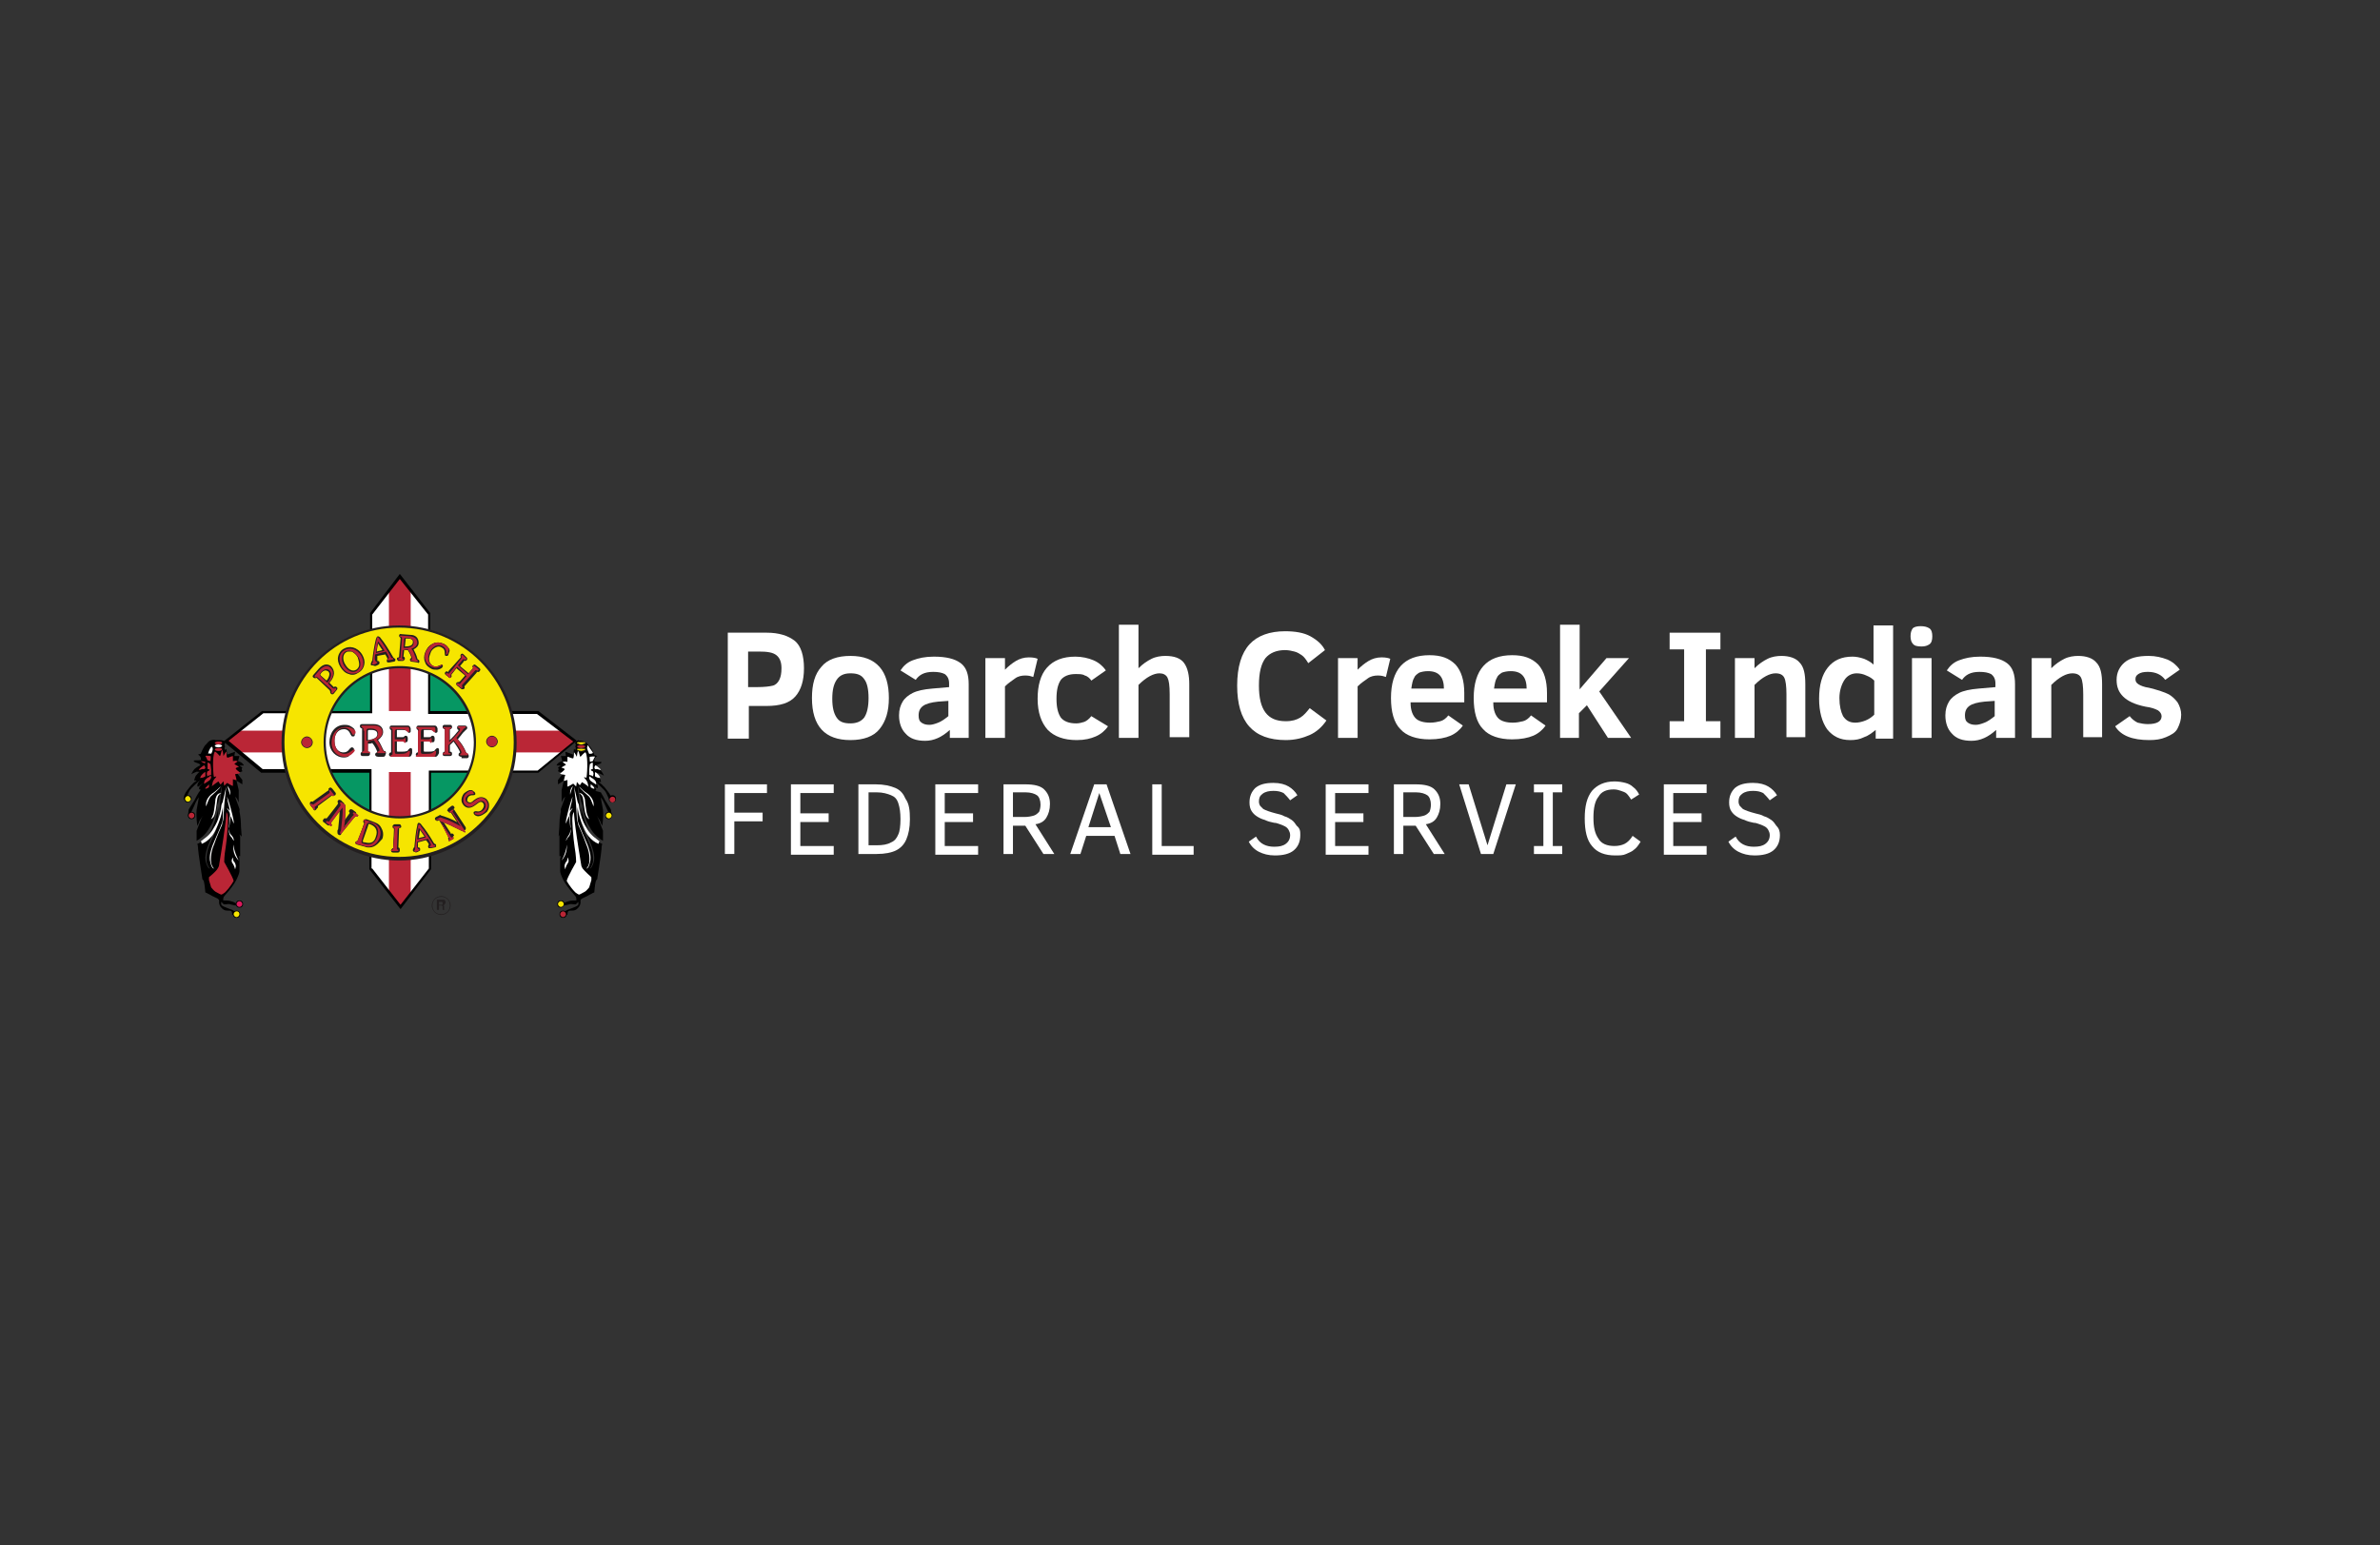 <?xml version="1.0" encoding="utf-8"?>
<!-- Generator: Adobe Illustrator 28.1.0, SVG Export Plug-In . SVG Version: 6.00 Build 0)  -->
<svg version="1.1" xmlns="http://www.w3.org/2000/svg" xmlns:xlink="http://www.w3.org/1999/xlink" x="0px" y="0px"
	 viewBox="0 0 328 213" style="enable-background:new 0 0 328 213;" xml:space="preserve">
<rect x="0" y="0" width="328" height="213" fill="#333333" stroke="none"/>
<style type="text/css">
	.st0{fill:#FFFFFF;}
	.st1{fill:#069763;}
	.st2{fill:none;}
	.st3{fill:#BA2636;}
	.st4{fill:#F6E500;}
	.st5{fill:#231F20;}
	.st6{fill:#D91B5D;}
	.st7{display:none;}
	.st8{display:inline;}
	.st9{clip-path:url(#SVGID_00000011027496462502094470000010085038901892672396_);fill:#FFFFFF;}
	.st10{clip-path:url(#SVGID_00000176023980762626357070000016227538478864466309_);fill:#FFFFFF;}
</style>
<g id="Layer_1">
	<g>
		<g>
			<path class="st0" d="M110.8,92.1c0,1.7-0.4,3-1.2,3.9s-2.1,1.3-4,1.3h-2.4v4.5h-2.9V87.2h5.4c1.6,0,2.9,0.4,3.8,1.1
				S110.8,90.4,110.8,92.1z M107.7,92.1c0-0.8-0.2-1.4-0.7-1.8s-1.3-0.5-2.4-0.5h-1.5v4.9h1.2c1.1,0,1.8-0.1,2.2-0.2
				s0.7-0.4,0.9-0.8C107.6,93.3,107.7,92.8,107.7,92.1z"/>
			<path class="st0" d="M122.5,96.2c0,1.8-0.4,3.2-1.3,4.3c-0.8,1-2.2,1.5-4,1.5c-3.5,0-5.3-1.9-5.3-5.8c0-1.9,0.4-3.3,1.3-4.3
				c0.8-1,2.2-1.5,4-1.5c1.8,0,3.1,0.5,4,1.5C122.1,92.9,122.5,94.4,122.5,96.2z M119.7,96.2c0-1.2-0.2-2.1-0.6-2.6
				c-0.4-0.6-1-0.8-1.9-0.8c-0.9,0-1.5,0.3-1.9,0.9s-0.6,1.4-0.6,2.6c0,1.2,0.2,2,0.6,2.6c0.4,0.6,1,0.8,1.9,0.8
				c0.9,0,1.5-0.3,1.9-0.8C119.5,98.3,119.7,97.4,119.7,96.2z"/>
			<path class="st0" d="M130.9,101.7v-1.1c-1.1,1-2.2,1.5-3.4,1.5c-1.2,0-2.1-0.3-2.7-1c-0.6-0.6-0.9-1.5-0.9-2.5
				c0-0.8,0.2-1.4,0.5-1.9c0.3-0.5,0.8-0.9,1.4-1.2c0.6-0.3,1.5-0.5,2.7-0.6l2.3-0.2v-0.5c0-0.6-0.2-1-0.6-1.3
				c-0.4-0.2-0.9-0.3-1.6-0.3c-0.6,0-1.1,0.1-1.5,0.3c-0.4,0.2-0.7,0.5-0.9,0.8l-2.1-1.3c0.4-0.6,0.9-1.1,1.7-1.4
				c0.8-0.3,1.7-0.5,2.9-0.5c1.7,0,2.9,0.3,3.7,0.9s1.1,1.6,1.1,2.9v7.4H130.9z M130.7,96.6l-1.4,0.1c-1,0.1-1.7,0.3-2.1,0.6
				s-0.6,0.7-0.6,1.3c0,0.5,0.1,0.8,0.4,1c0.3,0.2,0.6,0.3,1.1,0.3c0.3,0,0.7-0.1,1.2-0.3c0.5-0.2,0.9-0.5,1.4-0.9V96.6z"/>
			<path class="st0" d="M142.4,93.3c-0.3-0.1-0.6-0.2-1.1-0.2c-0.5,0-1,0.1-1.4,0.4s-0.9,0.6-1.4,1.1v7.1h-2.7v-11h2.7v1.6
				c0.5-0.5,1-0.9,1.5-1.2c0.5-0.3,1.1-0.5,1.8-0.5c0.6,0,1,0.1,1.2,0.2L142.4,93.3z"/>
			<path class="st0" d="M152.7,100.1c-0.4,0.6-1,1.1-1.7,1.4s-1.5,0.5-2.6,0.5c-1.8,0-3.1-0.5-4-1.4c-0.9-1-1.4-2.4-1.4-4.3
				c0-1.8,0.4-3.3,1.3-4.3c0.9-1,2.2-1.5,3.9-1.5c0.9,0,1.8,0.2,2.5,0.5c0.7,0.3,1.3,0.8,1.7,1.4l-2,1.4c-0.2-0.3-0.5-0.6-0.9-0.7
				c-0.3-0.2-0.7-0.2-1.3-0.2c-0.9,0-1.6,0.3-2,0.8c-0.4,0.6-0.6,1.4-0.6,2.6s0.2,2,0.6,2.6c0.4,0.5,1.1,0.8,2.1,0.8
				c0.4,0,0.8-0.1,1.1-0.2c0.3-0.1,0.7-0.4,1-0.8L152.7,100.1z"/>
			<path class="st0" d="M161.2,101.7v-6c0-1.2-0.1-1.9-0.3-2.3c-0.2-0.4-0.6-0.6-1.1-0.6c-0.8,0-1.8,0.5-2.9,1.6v7.3h-2.7V86.1h2.7
				v6c0.6-0.6,1.2-1,1.8-1.3c0.6-0.3,1.3-0.4,1.9-0.4c1.2,0,2.1,0.3,2.6,1c0.5,0.7,0.7,1.7,0.7,2.9v7.3H161.2z"/>
			<path class="st0" d="M182.8,99.3c-0.6,0.9-1.4,1.6-2.3,2s-2,0.7-3.3,0.7c-4.5,0-6.7-2.5-6.7-7.5c0-2.6,0.6-4.5,1.7-5.7
				c1.1-1.2,2.8-1.8,4.9-1.8c1.4,0,2.6,0.2,3.5,0.7c0.9,0.5,1.6,1.1,2,1.9l-2.3,1.8c-0.3-0.5-0.6-0.9-0.9-1.1
				c-0.3-0.2-0.6-0.4-1-0.5c-0.4-0.1-0.8-0.2-1.3-0.2c-1.2,0-2.1,0.4-2.7,1.1c-0.6,0.8-0.9,2-0.9,3.8c0,1.7,0.3,2.9,0.9,3.7
				s1.5,1.2,2.8,1.2c0.9,0,1.5-0.2,2-0.5c0.5-0.3,0.9-0.8,1.3-1.3L182.8,99.3z"/>
			<path class="st0" d="M191,93.3c-0.3-0.1-0.6-0.2-1.1-0.2c-0.5,0-1,0.1-1.4,0.4s-0.9,0.6-1.4,1.1v7.1h-2.7v-11h2.7v1.6
				c0.5-0.5,1-0.9,1.5-1.2c0.5-0.3,1.1-0.5,1.8-0.5c0.6,0,1,0.1,1.2,0.2L191,93.3z"/>
			<path class="st0" d="M194.4,96.9c0,1,0.3,1.7,0.7,2.1s1.1,0.6,2,0.6c0.5,0,1-0.1,1.4-0.2c0.4-0.1,0.8-0.4,1.1-0.8l2,1.4
				c-0.4,0.6-1,1.1-1.7,1.4c-0.7,0.3-1.7,0.5-2.9,0.5c-1.8,0-3.2-0.5-4-1.4c-0.9-0.9-1.3-2.4-1.3-4.3c0-3.9,1.8-5.9,5.3-5.9
				c1.6,0,2.7,0.4,3.6,1.3c0.8,0.9,1.2,2.2,1.2,3.9v1.3H194.4z M199,95c0-1.7-0.7-2.5-2.2-2.5c-0.5,0-0.9,0.1-1.2,0.2
				c-0.3,0.2-0.6,0.4-0.7,0.7c-0.2,0.3-0.3,0.8-0.4,1.5H199z"/>
			<path class="st0" d="M205.8,96.9c0,1,0.3,1.7,0.7,2.1c0.4,0.4,1.1,0.6,2,0.6c0.5,0,1-0.1,1.4-0.2c0.4-0.1,0.8-0.4,1.1-0.8l2,1.4
				c-0.4,0.6-1,1.1-1.7,1.4c-0.7,0.3-1.7,0.5-2.9,0.5c-1.8,0-3.2-0.5-4-1.4c-0.9-0.9-1.3-2.4-1.3-4.3c0-3.9,1.8-5.9,5.3-5.9
				c1.6,0,2.7,0.4,3.6,1.3c0.8,0.9,1.2,2.2,1.2,3.9v1.3H205.8z M210.4,95c0-1.7-0.7-2.5-2.2-2.5c-0.5,0-0.9,0.1-1.2,0.2
				c-0.3,0.2-0.6,0.4-0.7,0.7c-0.2,0.3-0.3,0.8-0.4,1.5H210.4z"/>
			<path class="st0" d="M221.6,101.7l-2.9-4.5l-1.1,1.1v3.4H215V86.1h2.7V95l3.7-4.3h3.1l-4.1,4.6l4.4,6.4H221.6z"/>
			<path class="st0" d="M237.1,101.7h-7v-2.3h2v-9.9h-2v-2.3h7v2.3h-2v9.9h2V101.7z"/>
			<path class="st0" d="M246.2,101.7v-6c0-1.1-0.1-1.9-0.3-2.3s-0.6-0.6-1.2-0.6c-0.8,0-1.8,0.5-2.9,1.6v7.3h-2.7v-11h2.7v1.4
				c0.6-0.6,1.2-1,1.8-1.3c0.6-0.3,1.3-0.4,1.9-0.4c1.1,0,2,0.3,2.5,0.9c0.6,0.6,0.8,1.6,0.8,3v7.3H246.2z"/>
			<path class="st0" d="M258.5,101.7v-1.1c-0.5,0.4-1,0.8-1.6,1c-0.6,0.3-1.2,0.4-1.9,0.4c-1.4,0-2.4-0.5-3.2-1.5
				c-0.7-1-1.1-2.4-1.1-4.2c0-1.9,0.4-3.3,1.2-4.3c0.8-1,1.9-1.5,3.4-1.5c0.5,0,1,0.1,1.6,0.3c0.5,0.2,1,0.5,1.3,0.8v-5.4h2.7v15.6
				H258.5z M258.3,93.8c-0.3-0.3-0.6-0.5-1.1-0.7c-0.4-0.2-0.9-0.3-1.3-0.3c-0.7,0-1.3,0.3-1.7,0.9s-0.7,1.5-0.7,2.5
				c0,1.1,0.2,1.9,0.5,2.5c0.4,0.6,0.9,0.9,1.7,0.9c0.4,0,0.9-0.1,1.4-0.3c0.5-0.2,0.9-0.5,1.2-0.8V93.8z"/>
			<path class="st0" d="M266.3,87.7c0,0.5-0.1,0.9-0.4,1.1c-0.3,0.2-0.6,0.3-1.1,0.3c-0.6,0-1-0.1-1.2-0.4c-0.2-0.2-0.3-0.6-0.3-1
				c0-0.5,0.1-0.8,0.3-1.1c0.2-0.2,0.6-0.3,1.1-0.3c0.5,0,0.9,0.1,1.2,0.3S266.3,87.2,266.3,87.7z M263.5,101.7v-11h2.7v11H263.5z"
				/>
			<path class="st0" d="M275.1,101.7v-1.1c-1.1,1-2.2,1.5-3.4,1.5c-1.2,0-2.1-0.3-2.7-1c-0.6-0.6-0.9-1.5-0.9-2.5
				c0-0.8,0.2-1.4,0.5-1.9c0.3-0.5,0.8-0.9,1.4-1.2c0.6-0.3,1.5-0.5,2.7-0.6l2.3-0.2v-0.5c0-0.6-0.2-1-0.6-1.3
				c-0.4-0.2-0.9-0.3-1.6-0.3c-0.6,0-1.1,0.1-1.5,0.3c-0.4,0.2-0.7,0.5-0.9,0.8l-2.1-1.3c0.4-0.6,0.9-1.1,1.7-1.4
				c0.8-0.3,1.7-0.5,2.9-0.5c1.7,0,2.9,0.3,3.7,0.9s1.1,1.6,1.1,2.9v7.4H275.1z M274.9,96.6l-1.4,0.1c-1,0.1-1.7,0.3-2.1,0.6
				s-0.6,0.7-0.6,1.3c0,0.5,0.1,0.8,0.4,1c0.3,0.2,0.6,0.3,1.1,0.3c0.3,0,0.7-0.1,1.2-0.3c0.5-0.2,0.9-0.5,1.4-0.9V96.6z"/>
			<path class="st0" d="M287.1,101.7v-6c0-1.1-0.1-1.9-0.3-2.3c-0.2-0.4-0.6-0.6-1.2-0.6c-0.8,0-1.8,0.5-2.9,1.6v7.3H280v-11h2.7
				v1.4c0.6-0.6,1.2-1,1.8-1.3c0.6-0.3,1.3-0.4,1.9-0.4c1.1,0,2,0.3,2.5,0.9c0.6,0.6,0.8,1.6,0.8,3v7.3H287.1z"/>
			<path class="st0" d="M300.6,98.5c0,0.7-0.2,1.3-0.5,1.9s-0.9,0.9-1.6,1.2c-0.7,0.3-1.4,0.4-2.3,0.4c-2.3,0-3.9-0.6-4.7-1.9l2-1.4
				c0.3,0.4,0.7,0.7,1.1,0.9c0.4,0.1,0.9,0.2,1.4,0.2c1.3,0,1.9-0.4,1.9-1.1c0-0.3-0.2-0.6-0.5-0.8c-0.4-0.2-0.9-0.4-1.7-0.5
				c-1.5-0.3-2.5-0.8-3.1-1.4c-0.6-0.6-0.9-1.3-0.9-2.3c0-1,0.4-1.8,1.1-2.4c0.7-0.6,1.8-0.9,3.3-0.9c1,0,1.8,0.2,2.6,0.5
				c0.7,0.3,1.3,0.8,1.7,1.4l-2,1.4c-0.5-0.7-1.3-1.1-2.4-1.1c-0.6,0-1,0.1-1.3,0.3c-0.3,0.2-0.4,0.4-0.4,0.7c0,0.3,0.1,0.5,0.4,0.7
				c0.3,0.2,0.8,0.4,1.5,0.5c1.2,0.3,2.1,0.6,2.7,0.9c0.5,0.3,0.9,0.7,1.2,1.1C300.4,97.3,300.6,97.9,300.6,98.5z"/>
		</g>
		<g>
			<path class="st0" d="M101.2,109.2v2.8h3.9v1.2h-3.9v4.5h-1.3v-9.6h5.8v1.2H101.2z"/>
			<path class="st0" d="M109,117.7v-9.6h5.9v1.2h-4.6v2.8h3.9v1.2h-3.9v3.3h4.6v1.2H109z"/>
			<path class="st0" d="M125.4,112.9c0,1.2-0.2,2.1-0.5,2.8s-0.8,1.2-1.4,1.5c-0.6,0.3-1.5,0.5-2.7,0.5h-2.5v-9.6h2.4
				c1.1,0,2,0.2,2.7,0.5c0.7,0.3,1.1,0.8,1.4,1.5C125.3,110.8,125.4,111.7,125.4,112.9z M124.1,112.9c0-0.9-0.1-1.6-0.3-2.2
				s-0.5-0.9-1-1.1c-0.5-0.2-1.1-0.4-2-0.4h-1.1v7.3h1.1c0.8,0,1.5-0.1,2-0.4c0.5-0.2,0.8-0.6,1-1.1
				C124,114.6,124.1,113.8,124.1,112.9z"/>
			<path class="st0" d="M128.9,117.7v-9.6h5.9v1.2h-4.6v2.8h3.9v1.2h-3.9v3.3h4.6v1.2H128.9z"/>
			<path class="st0" d="M143.8,117.7l-2.5-3.9h-1.7v3.9h-1.3v-9.6h3c1.2,0,2.1,0.2,2.6,0.7s0.8,1.1,0.8,2c0,0.8-0.2,1.4-0.5,1.9
				c-0.3,0.5-0.8,0.8-1.5,0.9l2.6,4.1H143.8z M143.4,110.9c0-0.6-0.2-1.1-0.5-1.3c-0.3-0.2-0.8-0.4-1.6-0.4h-1.7v3.4h1.6
				c0.5,0,1-0.1,1.3-0.2c0.3-0.1,0.5-0.3,0.7-0.5C143.3,111.7,143.4,111.3,143.4,110.9z"/>
			<path class="st0" d="M147.5,117.7l3.3-9.6h1.7l3.3,9.6h-1.4l-0.8-2.5h-3.9l-0.8,2.5H147.5z M150,114h3.1l-1.6-4.7L150,114z"/>
			<path class="st0" d="M158.8,117.7v-9.6h1.3v8.5h4.4v1.2H158.8z"/>
			<path class="st0" d="M179.2,115.1c0,0.9-0.3,1.6-0.9,2.1c-0.6,0.5-1.5,0.7-2.6,0.7c-0.9,0-1.6-0.2-2.2-0.5s-1.1-0.8-1.4-1.4
				l1-0.7c0.5,1,1.4,1.4,2.5,1.4c0.7,0,1.2-0.1,1.6-0.4s0.6-0.7,0.6-1.2c0-0.3-0.1-0.5-0.2-0.7c-0.1-0.2-0.3-0.4-0.5-0.5
				s-0.4-0.2-0.7-0.3c-0.3-0.1-0.5-0.2-0.8-0.2c-0.5-0.1-0.9-0.2-1.3-0.4c-0.4-0.1-0.8-0.3-1.1-0.5c-0.3-0.2-0.5-0.4-0.7-0.7
				c-0.2-0.3-0.3-0.7-0.3-1.2c0-0.9,0.3-1.5,0.8-2c0.6-0.5,1.4-0.7,2.5-0.7c0.9,0,1.6,0.2,2.1,0.5c0.5,0.3,0.9,0.7,1.2,1.2l-1,0.7
				c-0.3-0.4-0.6-0.7-0.9-1c-0.4-0.2-0.8-0.3-1.4-0.3c-0.6,0-1.1,0.1-1.5,0.4s-0.5,0.6-0.5,1.1c0,0.2,0.1,0.5,0.2,0.6
				s0.3,0.3,0.4,0.4c0.2,0.1,0.4,0.2,0.7,0.3s0.6,0.2,1,0.3c0.4,0.1,0.9,0.2,1.2,0.4c0.4,0.1,0.7,0.3,1,0.5c0.3,0.2,0.5,0.5,0.7,0.8
				C179.2,114.2,179.2,114.6,179.2,115.1z"/>
			<path class="st0" d="M182.7,117.7v-9.6h5.9v1.2H184v2.8h3.9v1.2H184v3.3h4.6v1.2H182.7z"/>
			<path class="st0" d="M197.6,117.7l-2.5-3.9h-1.7v3.9h-1.3v-9.6h3c1.2,0,2.1,0.2,2.6,0.7s0.8,1.1,0.8,2c0,0.8-0.2,1.4-0.5,1.9
				c-0.3,0.5-0.8,0.8-1.5,0.9l2.6,4.1H197.6z M197.2,110.9c0-0.6-0.2-1.1-0.5-1.3s-0.8-0.4-1.6-0.4h-1.7v3.4h1.6
				c0.5,0,1-0.1,1.3-0.2c0.3-0.1,0.5-0.3,0.7-0.5C197.1,111.7,197.2,111.3,197.2,110.9z"/>
			<path class="st0" d="M205.8,117.7h-1.7l-3-9.6h1.3l2.6,8.4l2.6-8.4h1.3L205.8,117.7z"/>
			<path class="st0" d="M215.3,117.7h-3.9v-1.1h1.3v-7.4h-1.3v-1.1h3.9v1.1H214v7.4h1.3V117.7z"/>
			<path class="st0" d="M226.1,116c-0.3,0.5-0.6,0.9-0.9,1.1c-0.3,0.3-0.7,0.4-1.1,0.6s-0.9,0.2-1.5,0.2c-1.4,0-2.5-0.4-3.2-1.3
				c-0.7-0.8-1-2.1-1-3.8c0-1.7,0.3-2.9,1-3.8c0.7-0.8,1.7-1.3,3.1-1.3c0.6,0,1.1,0.1,1.5,0.2c0.4,0.1,0.8,0.3,1.1,0.6
				c0.3,0.2,0.6,0.6,0.8,1l-1.1,0.7c-0.2-0.3-0.4-0.6-0.6-0.8c-0.2-0.2-0.5-0.3-0.8-0.4c-0.3-0.1-0.6-0.2-1-0.2c-1,0-1.7,0.3-2.1,1
				c-0.5,0.6-0.7,1.6-0.7,2.9c0,1.3,0.2,2.2,0.7,2.9c0.4,0.7,1.2,1,2.2,1c0.5,0,1-0.1,1.4-0.3c0.4-0.2,0.8-0.6,1.1-1.1L226.1,116z"
				/>
			<path class="st0" d="M229.3,117.7v-9.6h5.9v1.2h-4.6v2.8h3.9v1.2h-3.9v3.3h4.6v1.2H229.3z"/>
			<path class="st0" d="M245.3,115.1c0,0.9-0.3,1.6-0.9,2.1c-0.6,0.5-1.5,0.7-2.6,0.7c-0.9,0-1.6-0.2-2.2-0.5s-1.1-0.8-1.4-1.4
				l1-0.7c0.5,1,1.4,1.4,2.5,1.4c0.7,0,1.2-0.1,1.6-0.4s0.6-0.7,0.6-1.2c0-0.3-0.1-0.5-0.2-0.7c-0.1-0.2-0.3-0.4-0.5-0.5
				s-0.4-0.2-0.7-0.3c-0.3-0.1-0.5-0.2-0.8-0.2c-0.5-0.1-0.9-0.2-1.3-0.4c-0.4-0.1-0.8-0.3-1.1-0.5c-0.3-0.2-0.5-0.4-0.7-0.7
				s-0.3-0.7-0.3-1.2c0-0.9,0.3-1.5,0.8-2c0.6-0.5,1.4-0.7,2.5-0.7c0.9,0,1.6,0.2,2.1,0.5c0.5,0.3,0.9,0.7,1.2,1.2l-1,0.7
				c-0.3-0.4-0.6-0.7-0.9-1c-0.4-0.2-0.8-0.3-1.4-0.3c-0.6,0-1.1,0.1-1.5,0.4s-0.5,0.6-0.5,1.1c0,0.2,0.1,0.5,0.2,0.6
				s0.3,0.3,0.4,0.4c0.2,0.1,0.4,0.2,0.7,0.3s0.6,0.2,1,0.3c0.4,0.1,0.9,0.2,1.2,0.4c0.4,0.1,0.7,0.3,1,0.5c0.3,0.2,0.5,0.5,0.7,0.8
				C245.2,114.2,245.3,114.6,245.3,115.1z"/>
		</g>
		<g>
			<g>
				<path class="st1" d="M65.4,102.2c0,5.7-4.6,10.3-10.3,10.3s-10.3-4.6-10.3-10.3c0-5.7,4.6-10.3,10.3-10.3S65.4,96.5,65.4,102.2z
					"/>
				<polyline class="st2" points="53.7,123 55.2,125.2 56.8,123.1 				"/>
				<polygon class="st0" points="31.1,102.2 36.1,106.4 51,106.4 51,119.7 55.1,124.9 59.2,119.8 59.2,106.4 74,106.4 79.1,102.2 
					74.1,98.1 59.2,98.1 59.2,84.6 55.1,79.7 51.2,84.6 51.2,98.2 36.2,98.2 				"/>
				<polygon class="st3" points="53.6,81.3 55.1,79.4 56.6,81.4 56.6,98 53.6,98 				"/>
				<polygon class="st3" points="33,103.7 31.1,102.2 33,100.7 44.2,100.7 44.2,103.7 				"/>
				<polygon class="st3" points="56.6,123.1 55.1,125 53.6,123.1 53.6,106.4 56.6,106.4 				"/>
				<polygon class="st3" points="77.4,100.7 79.3,102.2 77.3,103.7 66.6,103.7 66.6,100.7 				"/>
				<path d="M55.2,125.3l-4.3-5.5v-13.3H36.1l-0.1,0l-5.2-4.3l5.3-4.2H51V84.6l0-0.1l4.1-5.4l4.2,5.4V98h14.8l0.1,0l5.3,4.1
					l-5.3,4.4H59.4v13.3L55.2,125.3z M51.3,119.7l3.9,5l3.9-5v-13.5h15l4.9-4L74,98.4H59V84.7l-3.9-4.9l-3.8,4.9v13.6H36.3l-4.8,3.8
					l4.7,3.9h15V119.7z"/>
				<g>
					<path class="st4" d="M65.4,102.3c0,5.7-4.6,10.3-10.3,10.3c-5.7,0-10.3-4.6-10.3-10.3c0-5.7,4.6-10.3,10.3-10.3
						C60.8,92,65.4,96.6,65.4,102.3z M55,86.3c-8.8,0-16,7.2-16,16c0,8.8,7.2,16,16,16c8.8,0,16-7.2,16-16
						C71,93.5,63.9,86.3,55,86.3z"/>
					<path class="st5" d="M55,118.6c-8.9,0-16.2-7.3-16.2-16.2c0-8.9,7.3-16.2,16.2-16.2c8.9,0,16.2,7.3,16.2,16.2
						C71.2,111.3,63.9,118.6,55,118.6z M55,86.5c-8.7,0-15.8,7.1-15.8,15.8s7.1,15.8,15.8,15.8c8.7,0,15.8-7.1,15.8-15.8
						S63.7,86.5,55,86.5z M55.1,112.8c-5.8,0-10.5-4.7-10.5-10.5c0-5.8,4.7-10.5,10.5-10.5c5.8,0,10.5,4.7,10.5,10.5
						C65.6,108.1,60.9,112.8,55.1,112.8z M55.1,92.1c-5.6,0-10.2,4.6-10.2,10.2c0,5.6,4.6,10.2,10.2,10.2s10.2-4.6,10.2-10.2
						C65.2,96.7,60.7,92.1,55.1,92.1z"/>
				</g>
				<g>
					<path class="st5" d="M42.3,103.1c-0.4,0-0.8-0.4-0.8-0.8c0-0.4,0.4-0.8,0.8-0.8c0.4,0,0.8,0.4,0.8,0.8
						C43.1,102.7,42.8,103.1,42.3,103.1z"/>
				</g>
				<g>
					<path class="st5" d="M67.8,103c-0.4,0-0.8-0.4-0.8-0.8c0-0.4,0.4-0.8,0.8-0.8c0.4,0,0.8,0.4,0.8,0.8
						C68.6,102.6,68.2,103,67.8,103z"/>
				</g>
				<g>
					<path d="M79.4,102.2c0,0-0.2,0.1-0.1,0.3c0,0.1,0.1,0.1,0.1,0.1s-0.1,0.1-0.1,0.3c0,0.2,0.1,0.2,0.1,0.2s-0.1,0.1-0.1,0.2
						s0,0.1,0,0.1l-0.2-0.2l-0.1,0.8l-1.1-0.4l0.1,0.6l-0.7,0l0.2,0.7c0,0-0.4,0.1-0.6,0.3c-0.2,0.2-0.2,0.3-0.2,0.3l0.6,0l-0.4,0.3
						l0.1,0.2l-0.1,0.3l0.7,0.3l-0.7,0.9l0,0.6l0.8-0.5l-0.3,1.3l0,1.7c0,0,0.2-0.5,0.3-0.6c0.1-0.1,0.2-0.2,0.2-0.2
						s-0.3,0.9-0.5,1.4c-0.2,0.4-0.1,0.6-0.1,0.6s-0.2,1-0.2,1.7c0,0.6-0.1,1.4-0.1,1.6c0,0.2,0,0.2,0,0.2l0.2-0.3l-0.1,0.3
						c0,0,0,2.2,0,2.4c0,0.2,0,0.3,0,0.3l0.2,0l-0.1,0.3c0,0,0,1.6,0,1.8c0,0.2,0.2,0.7,0.3,0.9c0.1,0.3,0.6,1.1,1.1,1.7
						c0.5,0.6,0.8,0.9,0.8,1c0,0.1,0.1,0.4,0,0.4c-0.1,0-0.8,0-1,0.1c-0.2,0.1-0.2,0-0.3,0.1c-0.1,0-0.6,0.3-0.6,0.3l0.1,0.2
						c0,0,0.3,0,0.6-0.1c0.2,0,0.2-0.1,0.5-0.1c0.3,0,0.6,0.1,0.7,0c0.1-0.1,0.3-0.3,0.3-0.3s0.1,0.4-0.1,0.5
						c-0.2,0.2-1.2,0.5-1.4,0.6c-0.2,0.1-0.5,0.3-0.5,0.5c0,0.2,0.5,0.2,0.5,0.2s0-0.4,0.1-0.5c0.1-0.1,0.3-0.1,0.6-0.1
						c0.3,0,0.5-0.1,0.7-0.3c0.2-0.2,0.3-0.3,0.4-0.7c0-0.4,0-0.4,0-0.4s0-0.2,0.5-0.4c0.5-0.2,0.9-0.5,1-0.5
						c0.1-0.1,0.4-0.2,0.4-0.2s0.1-1.2,0.2-1.5c0.1-0.3,0.2-0.3,0.2-0.3s0.6-3.8,0.6-4.2c0-0.4,0.1-0.7,0.1-0.7s-1.3-0.4-2-2.1
						c-0.7-1.7-0.9-2.9-0.9-3c0-0.1,0,1.8,0.1,2.2c0.2,0.4,1.2,2.8,1.3,3.1c0.1,0.3,0.6,1.5,0.3,2.4c-0.3,0.9-0.5,0.8-0.5,0.8
						s0.2-0.2,0.4-0.8c0.1-0.6,0-1.6-0.4-2.5c-0.4-0.9-1.1-2.5-1.1-2.7c-0.1-0.2-0.2-0.6-0.2-1c0-0.4-0.1-1.4-0.1-1.7
						c0-0.3-0.3-2.5-0.3-2.7c0-0.2,0.5,2.1,0.5,2.2c0,0.1,0.2,0.4,0.2,0.6c0,0.3,0.2,1.5,0.8,2.6c0.6,1.1,1,1.5,1.7,2
						c0.2,0.1,0.3,0.2,0.3,0.2s0-1,0-1.4c-0.1-0.3-0.6-1.5-0.7-1.8c-0.2-0.3-0.2-0.3-0.2-0.3s0.5,0.6,0.6,1c0.2,0.5,0.2,0.4,0.2,0.4
						s0.2-1.1,0.1-2.2c-0.2-1-0.3-1.7-0.3-1.7s0.3,0.3,0.7,1.3c0.5,1,0.4,1.1,0.4,1.2c0,0.1,0.1,0.1,0.1,0.1l0.3,0
						c0,0-0.1-0.9-0.1-0.9c0-0.1-0.7-1.1-0.8-1.3c-0.1-0.2-0.4-0.8-0.6-1.1C82,109,82,109,82,109s0-0.1,0.1,0c0.1,0,0.1-0.3-0.1-0.5
						c-0.2-0.2-0.4-0.4-0.4-0.4s0.4,0.3,0.5,0.4c0.1,0.1,0.3,0.2,0.3,0c0-0.2-0.1-0.5-0.2-0.5c0-0.1-0.2-0.3-0.2-0.3
						s1.3,1.1,1.5,1.5c0.2,0.4,0.4,0.9,0.5,1c0.1,0.1,0.1,0.3,0.1,0.3s0.2-0.2,0.2-0.2c0,0-0.1-0.5-0.1-0.5l-0.2-0.4
						c0,0-0.7-1-0.9-1.1c-0.1-0.2-0.6-0.5-0.6-0.5s0.2-0.1,0.3,0c0.1,0.1-0.1-0.6-0.2-0.7c-0.1-0.1-0.4-0.5-0.5-0.5
						c-0.1,0,0.4-0.1,0.5,0c0.2,0.1,0.5,0.2,0.6,0.3c0.1,0.1-0.2-0.5-0.4-0.7c-0.2-0.2-0.7-0.5-0.8-0.5c0-0.1,0-0.1,0.1-0.2
						c0.1-0.1,0.6-0.2,0.7-0.3c0.1-0.1,0.2-0.2-0.1-0.2c-0.4,0-0.8,0-0.8-0.1c0-0.1,0-0.3,0.1-0.4c0.1-0.2,0.2-0.2,0.3-0.3
						c0,0-0.2-0.1-0.3-0.1c-0.1,0-0.1-0.1-0.1-0.1s-0.4-1-0.7-1.2c-0.2-0.2-0.3-0.4-0.5-0.5c-0.2-0.1-0.7-0.3-0.9-0.2
						C79.8,101.9,79.5,102.1,79.4,102.2z"/>
					<path class="st0" d="M82.6,115.9c0,0-0.1,0-0.3-0.2c-0.7-0.5-1.1-0.9-1.7-2c-0.6-1.1-0.8-2.4-0.8-2.6c0-0.3-0.2-0.5-0.2-0.6
						c0-0.1-0.6-2.5-0.5-2.2c0,0.2,0.3,2.4,0.3,2.7c0,0.3,0.1,1.4,0.1,1.7c0,0.4,0.2,0.8,0.2,1c0.1,0.2,0.8,1.8,1.1,2.7
						c0.4,0.9,0.5,1.9,0.4,2.5c-0.1,0.6-0.4,0.8-0.4,0.8s0.3,0.1,0.5-0.8c0.3-0.9-0.2-2.1-0.3-2.4c-0.1-0.3-1.2-2.7-1.3-3.1
						c-0.2-0.4-0.1-2.3-0.1-2.2c0,0.1,0.1,1.3,0.9,3c0.7,1.7,2,2.1,2,2.1L82.6,115.9z"/>
					<path class="st0" d="M81.1,108.5c0,0-0.1-0.7-0.2-0.8c-0.1-0.2-0.2-0.3-0.3-0.4c-0.1-0.1-0.1-0.2-0.1-0.2s0.3,0.1,0.3,0.1
						c0.1,0,0.3-2.9-0.1-3.5c-0.1-0.1-0.6,0.5-0.7,0.6c-0.1,0-0.2-0.7-0.3-0.8c-0.1-0.1-0.2,0.7-0.2,0.8c0,0-0.3-0.6-0.4-0.6
						c0,0,0,0.7-0.1,0.8c-0.1,0.1-0.6-0.2-0.8-0.2c0,0,0,0.4,0,0.6v0.1c0,0-0.4-0.1-0.6,0c-0.2,0,0.2,0.2,0.3,0.3
						c0.1,0.1,0.1,0.1,0.1,0.1s-0.3,0.2-0.5,0.3c-0.2,0.1-0.1,0.1-0.1,0.1s0.4,0.1,0.4,0.2c0.1,0.1-0.5,0.5-0.6,0.6
						c-0.1,0.1,0.7,0.2,0.7,0.2s-0.2,0.7-0.2,0.8c-0.1,0.1,0.5-0.1,0.5-0.1s0,0.8,0,0.9c0,0.1,0.8-0.4,0.8-0.4l0.4,0.4
						c0,0,0.1-0.5,0.1-0.6c0-0.1,0.3,0.4,0.4,0.4c0,0.1,0.3-0.4,0.3-0.4S81.1,108.3,81.1,108.5z"/>
					<path class="st0" d="M81.3,105.3c0,0-0.1,0.6-0.1,0.8c0,0.2,0,0.7,0,0.7s0.5,0.1,0.5,0.2c0.1,0.1,0-0.2,0.1-0.3
						c0-0.2-0.1-0.4-0.1-0.4s-0.3-0.1-0.3-0.2c0.1,0,0.1-0.1,0.2-0.1c0.1,0,0.1,0,0.1,0l0-0.8c0,0,0-0.1-0.1-0.1
						C81.6,105.1,81.3,105.3,81.3,105.3z"/>
					<path class="st0" d="M81.9,105.8c0,0,0.1-0.4,0.2-0.3c0.1,0,0.8,0.6,0.7,0.6c-0.1,0-0.3,0-0.4-0.1c-0.1,0-0.2,0-0.3,0
						C81.9,106.1,82,105.8,81.9,105.8z"/>
					<path class="st0" d="M82.2,106.5c0,0,0.2,0.2,0.3,0.3c0.1,0.1,0.2,0.3,0.2,0.4c0,0.1,0,0-0.2,0c-0.2,0-0.5-0.2-0.5-0.2
						s0-0.5,0-0.6C82,106.4,82.1,106.5,82.2,106.5z"/>
					<path class="st0" d="M81.3,107.5c0.1,0.2,0.7,0.5,0.8,0.6c0.1,0.1,0.1-0.1,0-0.4c-0.1-0.2-0.5-0.5-0.6-0.5c0,0-0.2-0.2-0.2-0.2
						C81.2,107,81.1,107.2,81.3,107.5z"/>
					<path class="st0" d="M78.1,121.4c0,0,0.4,0.8,1.2,1.6c0,0,0.4,0.3,0.5,0.3c0.1,0,0.6-0.3,0.8-0.4c0.2-0.1,0.6-0.6,0.6-0.6
						s0.2-0.7,0.3-1c0-0.3,0-0.4,0-0.4s-1-0.9-1.2-1.2c-0.2-0.3-0.2-0.5-0.2-0.5s-0.6-3.6-0.8-5.2c-0.2-1.6-0.2-2.1-0.2-2.1
						s-0.2,0.3-0.2,0.6c-0.1,0.3,0.1,3.1,0.3,4.3c0.2,1.1,0.2,2,0.2,2S78.2,120.9,78.1,121.4z"/>
					<path class="st0" d="M79.8,109.3c0,0,0.4,0.2,0.5,0.6c0.1,0.2,0.2,1.8,0.4,2.3c0.1,0.4,0.3,0.6,0.5,0.7
						c0.1,0.1-0.3-0.4-0.4-1.2c-0.1-0.7-0.2-1.4-0.2-1.6C80.5,109.9,80.4,109.3,79.8,109.3z"/>
					<path class="st0" d="M79.8,108.4c0,0,0.7,0.7,1.2,1c0.6,0.5,0.9,1.1,0.8,1.7c0,0.2-0.2-0.7-0.6-1.3
						C81.1,109.7,79.9,108.7,79.8,108.4z"/>
					<path class="st0" d="M78,115.9c0,0,0.2-0.4,0.3-0.5c0.1-0.1,0.5-0.5,0.3-1.4c-0.1-0.7-0.2-1.8,0-2.1c0.2-0.3,0.2-0.3,0.3-0.5
						c0.1-0.1-0.1,0-0.3,0.3c-0.2,0.3,0.1-0.8,0.2-1.2c0.1-0.5,0.1-0.7,0.1-0.7s-0.4,1.1-0.7,2.4c-0.3,1.3-0.2,1-0.2,1.3
						c0,0.1,0.2-0.7,0.5-1.1c0.1-0.1,0.1,0.7,0.1,1.1c0.1,0.6,0,1.2-0.1,1.4C78.4,115.1,78,115.6,78,115.9z"/>
					<path class="st0" d="M77.8,119.4c0,0,0-0.3,0.2-0.6c0.2-0.1,0.2-0.5,0.2-0.6c0-0.1,0.3,0.4,0.1,0.7c-0.2,0.3-0.3,0.5-0.4,0.9
						C77.9,119.9,77.8,119.4,77.8,119.4z"/>
					<path class="st0" d="M77.4,118.6c0,0,0.4-0.7,0.6-1.5c0.1-0.4,0.1-0.7,0.1-0.7S78.3,117.6,77.4,118.6z"/>
					<path class="st0" d="M78.6,109.6c0,0-0.2-0.8,0.4-1.3C79,108.2,78.5,109.5,78.6,109.6z"/>
					<path class="st0" d="M81.4,108.1c0,0,0,0.3,0,0.4c0,0,0.3,0.2,0.4,0.2c0,0,0.2,0,0.1-0.1C81.9,108.5,81.5,108.1,81.4,108.1z"/>
				</g>
				<path class="st0" d="M81.3,105l0.4-0.1c0,0,0.2-0.5,0.3-0.6c0-0.1-0.7,0-0.7,0C81.2,104.2,81.3,104.9,81.3,105z"/>
				<path class="st0" d="M81.2,103.9c0,0-0.2-0.4-0.3-0.8c0-0.1,0.1-0.4,0.1-0.4c-0.1-0.2,0.6,0.9,0.7,1
					C81.8,103.9,81.2,103.9,81.2,103.9z"/>
				<g>
					<path class="st4" d="M80.7,102.4c0,0.1-0.3,0.2-0.6,0.2c-0.3,0-0.6-0.1-0.6-0.2c0-0.1,0.3-0.2,0.6-0.2
						C80.4,102.2,80.7,102.3,80.7,102.4z"/>
					<path class="st5" d="M80.1,102.7c-0.3,0-0.6-0.1-0.6-0.2s0.3-0.2,0.6-0.2c0.3,0,0.6,0.1,0.6,0.2S80.5,102.7,80.1,102.7z
						 M80.1,102.2c-0.3,0-0.5,0.1-0.5,0.2s0.2,0.2,0.5,0.2s0.5-0.1,0.5-0.2S80.5,102.2,80.1,102.2z"/>
				</g>
				<g>
					<path class="st3" d="M80.7,102.9c0,0.1-0.3,0.2-0.6,0.2c-0.3,0-0.6-0.1-0.6-0.2c0-0.1,0.3-0.2,0.6-0.2
						C80.4,102.7,80.7,102.8,80.7,102.9z"/>
					<path class="st5" d="M80.1,103.1c-0.3,0-0.6-0.1-0.6-0.2c0-0.1,0.3-0.2,0.6-0.2c0.3,0,0.6,0.1,0.6,0.2
						C80.7,103,80.5,103.1,80.1,103.1z M80.1,102.7c-0.3,0-0.5,0.1-0.5,0.2c0,0.1,0.2,0.2,0.5,0.2s0.5-0.1,0.5-0.2
						C80.7,102.8,80.5,102.7,80.1,102.7z"/>
				</g>
				<g>
					<path class="st4" d="M80.7,103.3c0,0.1-0.3,0.2-0.6,0.2c-0.3,0-0.6-0.1-0.6-0.2c0-0.1,0.3-0.2,0.6-0.2
						C80.4,103.1,80.7,103.2,80.7,103.3z"/>
					<path class="st5" d="M80.1,103.6c-0.3,0-0.6-0.1-0.6-0.2c0-0.1,0.3-0.2,0.6-0.2c0.3,0,0.6,0.1,0.6,0.2
						C80.7,103.5,80.5,103.6,80.1,103.6z M80.1,103.1c-0.3,0-0.5,0.1-0.5,0.2c0,0.1,0.2,0.2,0.5,0.2c0.3,0,0.5-0.1,0.5-0.2
						C80.7,103.2,80.4,103.1,80.1,103.1z"/>
				</g>
				<g>
					<path d="M77.6,126.5c-0.3,0-0.5-0.2-0.5-0.5c0-0.3,0.2-0.5,0.5-0.5c0.3,0,0.5,0.2,0.5,0.5C78.1,126.3,77.9,126.5,77.6,126.5z"
						/>
				</g>
				<g>
					<path d="M77.3,125.1c-0.3,0-0.5-0.2-0.5-0.5c0-0.3,0.2-0.5,0.5-0.5c0.3,0,0.5,0.2,0.5,0.5C77.7,124.9,77.5,125.1,77.3,125.1z"
						/>
				</g>
				<g>
					<path d="M83.9,112.9c-0.3,0-0.5-0.2-0.5-0.5c0-0.3,0.2-0.5,0.5-0.5c0.3,0,0.5,0.2,0.5,0.5C84.3,112.7,84.1,112.9,83.9,112.9z"
						/>
				</g>
				<g>
					<path d="M84.4,110.6c-0.3,0-0.5-0.2-0.5-0.5c0-0.3,0.2-0.5,0.5-0.5s0.5,0.2,0.5,0.5C84.9,110.4,84.7,110.6,84.4,110.6z"/>
				</g>
				<g>
					<path d="M30.9,102.2c0,0,0.2,0.1,0.1,0.3c0,0.1-0.1,0.1-0.1,0.1s0.1,0.1,0.1,0.3c0,0.2-0.1,0.2-0.1,0.2s0.1,0.1,0.1,0.2
						c0,0.1,0,0.1,0,0.1l0.2-0.2l0.1,0.8l1.1-0.4l-0.1,0.6l0.7,0l-0.2,0.7c0,0,0.4,0.1,0.6,0.3c0.2,0.2,0.2,0.3,0.2,0.3l-0.6,0
						l0.4,0.3l-0.1,0.2l0.1,0.3l-0.7,0.3l0.7,0.9l0,0.6l-0.8-0.5l0.3,1.3l0,1.7c0,0-0.2-0.5-0.3-0.6c-0.1-0.1-0.2-0.2-0.2-0.2
						s0.3,0.9,0.5,1.4c0.2,0.4,0.1,0.6,0.1,0.6s0.2,1,0.2,1.7c0,0.6,0.1,1.4,0.1,1.6c0,0.2,0,0.2,0,0.2L33,115l0.1,0.3
						c0,0,0,2.2,0,2.4c0,0.2,0,0.3,0,0.3l-0.2,0l0.1,0.3c0,0,0,1.6,0,1.8c0,0.2-0.2,0.7-0.3,0.9c-0.1,0.3-0.6,1.1-1.1,1.7
						c-0.5,0.6-0.8,0.9-0.8,1c0,0.1-0.1,0.4,0,0.4c0.1,0,0.8,0,1,0.1c0.2,0.1,0.2,0,0.3,0.1c0.1,0,0.6,0.3,0.6,0.3l-0.1,0.2
						c0,0-0.3,0-0.6-0.1c-0.2,0-0.2-0.1-0.5-0.1c-0.3,0-0.6,0.1-0.7,0c-0.1-0.1-0.3-0.3-0.3-0.3s-0.1,0.4,0.1,0.5
						c0.2,0.2,1.2,0.5,1.4,0.6c0.2,0.1,0.5,0.3,0.5,0.5c0,0.2-0.5,0.2-0.5,0.2s0-0.4-0.1-0.5c-0.1-0.1-0.3-0.1-0.6-0.1
						c-0.3,0-0.5-0.1-0.7-0.3c-0.2-0.2-0.3-0.3-0.4-0.7c0-0.4,0-0.4,0-0.4s0-0.2-0.5-0.4c-0.5-0.2-0.9-0.5-1-0.5
						c-0.1-0.1-0.4-0.2-0.4-0.2s-0.1-1.2-0.2-1.5c-0.1-0.3-0.2-0.3-0.2-0.3s-0.6-3.8-0.6-4.2c0-0.4-0.1-0.7-0.1-0.7s1.3-0.4,2-2.1
						c0.7-1.7,0.9-2.9,0.9-3c0-0.1,0,1.8-0.1,2.2c-0.2,0.4-1.2,2.8-1.3,3.1c-0.1,0.3-0.6,1.5-0.3,2.4c0.3,0.9,0.5,0.8,0.5,0.8
						s-0.2-0.2-0.4-0.8c-0.1-0.6,0-1.6,0.4-2.5c0.4-0.9,1.1-2.5,1.1-2.7c0.1-0.2,0.2-0.6,0.2-1c0-0.4,0.1-1.4,0.1-1.7
						c0-0.3,0.3-2.5,0.3-2.7c0-0.2-0.5,2.1-0.5,2.2c0,0.1-0.2,0.4-0.2,0.6c0,0.3-0.2,1.5-0.8,2.6c-0.6,1.1-1,1.5-1.7,2
						c-0.2,0.1-0.3,0.2-0.3,0.2s0-1,0-1.4c0.1-0.3,0.6-1.5,0.7-1.8c0.2-0.3,0.2-0.3,0.2-0.3s-0.5,0.6-0.6,1
						c-0.2,0.5-0.2,0.4-0.2,0.4s-0.2-1.1-0.1-2.2c0.2-1,0.3-1.7,0.3-1.7s-0.3,0.3-0.7,1.3c-0.5,1-0.4,1.1-0.4,1.2
						c0,0.1-0.1,0.1-0.1,0.1l-0.3,0c0,0,0.1-0.9,0.1-0.9c0-0.1,0.7-1.1,0.8-1.3c0.1-0.2,0.4-0.8,0.6-1.1c0.3-0.3,0.2-0.4,0.2-0.4
						s0-0.1-0.1,0c-0.1,0-0.1-0.3,0.1-0.5c0.2-0.2,0.4-0.4,0.4-0.4s-0.4,0.3-0.5,0.4c-0.1,0.1-0.3,0.2-0.3,0c0-0.2,0.1-0.5,0.2-0.5
						c0-0.1,0.2-0.3,0.2-0.3s-1.3,1.1-1.5,1.5c-0.2,0.4-0.4,0.9-0.5,1c-0.1,0.1-0.1,0.3-0.1,0.3s-0.2-0.2-0.2-0.2
						c0,0,0.1-0.5,0.1-0.5l0.2-0.4c0,0,0.7-1,0.9-1.1c0.1-0.2,0.6-0.5,0.6-0.5s-0.2-0.1-0.3,0c-0.1,0.1,0.1-0.6,0.2-0.7
						c0.1-0.1,0.4-0.5,0.5-0.5c0.1,0-0.4-0.1-0.5,0c-0.2,0.1-0.5,0.2-0.6,0.3c-0.1,0.1,0.2-0.5,0.4-0.7c0.2-0.2,0.7-0.5,0.8-0.5
						c0-0.1,0-0.1-0.1-0.2c-0.1-0.1-0.6-0.2-0.7-0.3c-0.1-0.1-0.2-0.2,0.1-0.2c0.4,0,0.8,0,0.8-0.1c0-0.1,0-0.3-0.1-0.4
						c-0.1-0.2-0.2-0.2-0.3-0.3c0,0,0.2-0.1,0.3-0.1c0.1,0,0.1-0.1,0.1-0.1s0.4-1,0.7-1.2c0.2-0.2,0.3-0.4,0.5-0.5
						c0.2-0.1,0.6-0.2,0.8-0.1C30.5,102,30.8,102,30.9,102.2z"/>
					<path class="st3" d="M29.2,108.4c0,0,0.1-0.7,0.2-0.8c0.1-0.2,0.2-0.3,0.3-0.4c0.1-0.1,0.1-0.2,0.1-0.2s-0.3,0.1-0.3,0.1
						c-0.1,0-0.3-2.9,0.1-3.5c0.1-0.1,0.6,0.5,0.7,0.6c0.1,0,0.2-0.7,0.3-0.8c0.1-0.1,0.2,0.7,0.2,0.8c0,0,0.3-0.6,0.4-0.6
						c0,0,0,0.7,0.1,0.8c0.1,0.1,0.6-0.2,0.8-0.2c0,0,0,0.4,0,0.6v0.1c0,0,0.4-0.1,0.6,0c0.2,0-0.2,0.2-0.3,0.3
						c-0.1,0.1-0.1,0.1-0.1,0.1s0.3,0.2,0.5,0.3c0.2,0.1,0.1,0.1,0.1,0.1s-0.4,0.1-0.4,0.2c-0.1,0.1,0.5,0.5,0.6,0.6
						c0.1,0.1-0.7,0.2-0.7,0.2s0.2,0.7,0.2,0.8c0.1,0.1-0.5-0.1-0.5-0.1s0,0.8,0,0.9c0,0.1-0.8-0.4-0.8-0.4l-0.4,0.4
						c0,0-0.1-0.5-0.1-0.6c0-0.1-0.3,0.4-0.4,0.4c0,0.1-0.3-0.4-0.3-0.4S29.2,108.3,29.2,108.4z"/>
					<path class="st3" d="M29,105.3c0,0,0.1,0.6,0.1,0.8c0,0.2,0,0.7,0,0.7s-0.5,0.1-0.5,0.2c-0.1,0.1,0-0.2-0.1-0.3
						c0-0.2,0.1-0.4,0.1-0.4s0.3-0.1,0.3-0.2c-0.1,0-0.1-0.1-0.2-0.1c-0.1,0-0.1,0-0.1,0l0-0.8c0,0,0-0.1,0.1-0.1
						C28.7,105.1,29,105.3,29,105.3z"/>
					<path class="st3" d="M28.3,105.8c0,0-0.1-0.4-0.2-0.3c-0.1,0-0.8,0.6-0.7,0.6c0.1,0,0.3,0,0.4-0.1c0.1,0,0.2,0,0.3,0
						C28.3,106,28.3,105.8,28.3,105.8z"/>
					<path class="st3" d="M28.1,106.5c0,0-0.2,0.2-0.3,0.3c-0.1,0.1-0.2,0.3-0.2,0.4c0,0.1,0,0,0.2,0c0.2,0,0.5-0.2,0.5-0.2
						s0-0.5,0-0.6C28.3,106.4,28.1,106.5,28.1,106.5z"/>
					<path class="st3" d="M29,107.4c-0.1,0.2-0.7,0.5-0.8,0.6c-0.1,0.1-0.1-0.1,0-0.4c0.1-0.2,0.5-0.5,0.6-0.5c0,0,0.2-0.2,0.2-0.2
						C29.1,107,29.2,107.1,29,107.4z"/>
					<path class="st3" d="M32.2,121.4c0,0-0.4,0.8-1.2,1.6c0,0-0.4,0.3-0.5,0.3c-0.1,0-0.6-0.3-0.8-0.4c-0.2-0.1-0.6-0.6-0.6-0.6
						s-0.2-0.7-0.3-1c0-0.3,0-0.4,0-0.4s1-0.8,1.2-1.2c0.2-0.3,0.2-0.5,0.2-0.5s0.6-3.6,0.8-5.2c0.2-1.6,0.2-2.1,0.2-2.1
						s0.2,0.3,0.2,0.6c0.1,0.3-0.1,3.1-0.3,4.3c-0.2,1.1-0.2,2-0.2,2S32.1,120.9,32.2,121.4z"/>
					<path class="st0" d="M30.5,109.3c0,0-0.4,0.2-0.5,0.6c-0.1,0.2-0.2,1.8-0.4,2.3c-0.1,0.4-0.3,0.6-0.5,0.7
						c-0.1,0.1,0.3-0.4,0.4-1.2c0.1-0.7,0.2-1.4,0.2-1.6C29.8,109.8,29.9,109.3,30.5,109.3z"/>
					<path class="st0" d="M30.4,108.4c0,0-0.7,0.7-1.2,1c-0.6,0.5-0.9,1.1-0.8,1.7c0,0.2,0.2-0.7,0.6-1.3
						C29.2,109.6,30.4,108.6,30.4,108.4z"/>
					<path class="st0" d="M32.2,115.9c0,0-0.2-0.4-0.3-0.5c-0.1-0.1-0.5-0.5-0.3-1.4c0.1-0.7,0.2-1.8,0-2.1
						c-0.2-0.3-0.2-0.3-0.3-0.5c-0.1-0.1,0.1,0,0.3,0.3c0.2,0.3-0.1-0.8-0.2-1.2c-0.1-0.5-0.1-0.7-0.1-0.7s0.4,1.1,0.7,2.4
						c0.3,1.3,0.2,1,0.2,1.3c0,0.1-0.2-0.7-0.5-1.1c-0.1-0.1-0.1,0.7-0.1,1.1c-0.1,0.6,0,1.2,0.1,1.4
						C31.9,115.1,32.3,115.5,32.2,115.9z"/>
					<path class="st0" d="M32.5,119.4c0,0,0-0.3-0.2-0.6c-0.2-0.1-0.2-0.5-0.2-0.6c0-0.1-0.3,0.4-0.1,0.7c0.2,0.3,0.3,0.5,0.4,0.9
						C32.4,119.9,32.5,119.4,32.5,119.4z"/>
					<path class="st0" d="M32.9,118.6c0,0-0.4-0.7-0.6-1.5c-0.1-0.4-0.1-0.7-0.1-0.7S31.9,117.6,32.9,118.6z"/>
					<path class="st0" d="M31.7,109.6c0,0,0.2-0.8-0.4-1.3C31.3,108.2,31.7,109.5,31.7,109.6z"/>
					<path class="st3" d="M28.8,108.1c0,0,0,0.3,0,0.4c0,0-0.3,0.2-0.4,0.2c0,0-0.2,0-0.1-0.1C28.4,108.5,28.8,108.1,28.8,108.1z"/>
				</g>
				<path class="st3" d="M29,104.9l-0.4-0.1c0,0-0.2-0.5-0.3-0.6c0-0.1,0.7,0,0.7,0C29.1,104.2,29,104.9,29,104.9z"/>
				<path class="st0" d="M29.1,103.9c0,0,0.3-0.5,0.2-0.8c-0.1-0.6-0.6,0.5-0.6,0.7C28.5,103.9,29.1,103.8,29.1,103.9z"/>
				<path class="st3" d="M30.1,102.2c-0.3,0-0.5,0.1-0.5,0.2c0,0.1,0.2,0.2,0.5,0.2c0.3,0,0.5-0.1,0.5-0.2
					C30.7,102.3,30.5,102.2,30.1,102.2z"/>
				<g>
					<path class="st0" d="M30.1,102.6c-0.3,0-0.5,0.1-0.5,0.2c0,0.1,0.2,0.2,0.5,0.2c0.3,0,0.5-0.1,0.5-0.2
						C30.7,102.8,30.5,102.6,30.1,102.6z"/>
				</g>
				<g>
					<path class="st3" d="M30.1,103.1c-0.3,0-0.5,0.1-0.5,0.2c0,0.1,0.2,0.2,0.5,0.2s0.5-0.1,0.5-0.2
						C30.7,103.2,30.5,103.1,30.1,103.1z"/>
				</g>
				<g>
					<path d="M32.6,126.5c-0.3,0-0.5-0.2-0.5-0.5c0-0.3,0.2-0.5,0.5-0.5c0.3,0,0.5,0.2,0.5,0.5C33.1,126.3,32.9,126.5,32.6,126.5z"
						/>
				</g>
				<g>
					<path d="M33,125.1c-0.3,0-0.5-0.2-0.5-0.5c0-0.3,0.2-0.5,0.5-0.5s0.5,0.2,0.5,0.5C33.5,124.9,33.3,125.1,33,125.1z"/>
				</g>
				<g>
					<path d="M26.4,112.9c-0.3,0-0.5-0.2-0.5-0.5c0-0.3,0.2-0.5,0.5-0.5c0.3,0,0.5,0.2,0.5,0.5C26.9,112.7,26.7,112.9,26.4,112.9z"
						/>
				</g>
				<g>
					<path d="M25.9,110.6c-0.3,0-0.5-0.2-0.5-0.5c0-0.3,0.2-0.5,0.5-0.5c0.3,0,0.5,0.2,0.5,0.5C26.3,110.4,26.1,110.6,25.9,110.6z"
						/>
				</g>
				<path class="st5" d="M61.2,124c0.1,0,0.1,0.1,0.1,0.1c0,0,0.1,0.1,0.1,0.1c0,0,0,0.1,0,0.2c0,0.1,0,0.1-0.1,0.2
					c0,0.1-0.1,0.1-0.2,0.2c0.1,0,0.1,0.1,0.1,0.1c0,0.1,0,0.1,0,0.2v0.1c0,0.1,0,0.1,0,0.1c0,0,0,0.1,0.1,0.1v0h-0.3
					c0,0,0-0.1,0-0.1c0,0,0-0.1,0-0.1l0-0.1c0-0.1,0-0.2,0-0.2c0,0-0.1-0.1-0.2-0.1h-0.3v0.6h-0.3V124h0.7C61,124,61.1,124,61.2,124
					z M60.5,124.3v0.4h0.3c0.1,0,0.1,0,0.1,0c0.1,0,0.1-0.1,0.1-0.2c0-0.1,0-0.2-0.1-0.2c0,0-0.1,0-0.1,0H60.5z"/>
				<path class="st5" d="M60.8,126.1c-0.7,0-1.3-0.6-1.3-1.3c0-0.7,0.6-1.3,1.3-1.3c0.7,0,1.3,0.6,1.3,1.3
					C62.1,125.5,61.5,126.1,60.8,126.1z M60.8,123.6c-0.7,0-1.2,0.5-1.2,1.2c0,0.7,0.5,1.2,1.2,1.2c0.7,0,1.2-0.5,1.2-1.2
					C62,124.1,61.5,123.6,60.8,123.6z"/>
				<path class="st3" d="M28.3,105c0,0-0.6-0.1-0.6-0.1c0,0.1,0.5,0.3,0.5,0.3C28.2,105.3,28.3,105.1,28.3,105z"/>
				<g>
					<g>
						<path class="st5" d="M47.4,104.4c-1.1,0-2-0.9-2-2.1c0-1.2,0.7-2.4,2.1-2.4c0.5,0,0.7,0.1,1,0.3c0.3,0.2,0.4,0.3,0.4,0.6v0.4
							c0,0.3-0.1,0.3-0.3,0.3c-0.2,0-0.2-0.2-0.3-0.3c-0.2-0.5-0.5-0.7-0.9-0.7c-0.9,0-1.3,0.8-1.3,1.6c0,1.2,0.7,1.6,1.2,1.6
							c0.4,0,0.6-0.1,0.9-0.5c0.1-0.1,0.2-0.2,0.3-0.2c0.1,0,0.3,0.1,0.3,0.3c0,0.3-0.6,0.7-0.6,0.7
							C48.1,104.3,47.8,104.4,47.4,104.4z"/>
					</g>
					<g>
						<path class="st5" d="M52.8,104.3h-0.7c-0.3,0-0.4-0.2-0.4-0.3c0-0.2,0.1-0.2,0.2-0.3c0,0,0,0,0.1,0c0-0.2-0.4-1-0.7-1.3
							c-0.2,0.1-0.4,0.1-0.6,0.1v1.1c0,0,0,0,0,0l0.1,0c0.1,0,0.2,0.1,0.2,0.3c0,0.1-0.1,0.3-0.3,0.3h-0.7c-0.3,0-0.3-0.2-0.3-0.3
							c0-0.2,0.1-0.2,0.2-0.3l0,0c0,0,0-0.1,0-0.2v-2.8c0-0.2,0-0.2,0-0.2c-0.1,0-0.3-0.1-0.3-0.3c0-0.1,0-0.3,0.3-0.3h1.6
							c0.8,0,1.3,0.4,1.3,1.1c0,0.4-0.3,0.8-0.7,1.1c0.3,0.4,0.5,0.9,0.7,1.3c0.1,0.2,0.1,0.2,0.2,0.2c0.1,0,0.2,0.1,0.2,0.3
							C53.1,104.1,53.1,104.3,52.8,104.3z M51.1,100.6c-0.4,0-0.4,0-0.4,0.3v1.1c0.7-0.1,1.3-0.3,1.3-0.8
							C52,100.9,51.9,100.6,51.1,100.6z"/>
					</g>
					<g>
						<path class="st5" d="M56.3,104.3H54c-0.3,0-0.4-0.2-0.4-0.3c0-0.2,0.2-0.3,0.2-0.3c0.1,0,0.1,0,0.1,0c0,0,0-0.1,0-0.1v-2.9
							c0-0.1,0-0.1,0-0.1l0,0c-0.1,0-0.2-0.1-0.2-0.3c0-0.1,0-0.3,0.3-0.3h2.2c0.2,0,0.3,0.1,0.4,0.4l0,0.1c0,0.1,0,0.2,0,0.3
							c0,0.1-0.1,0.2-0.2,0.2c-0.1,0-0.1,0-0.2-0.1c-0.1-0.2-0.3-0.3-0.8-0.3h-0.5c-0.1,0-0.2,0-0.2,0c0,0,0,0.1,0,0.2v0.8h0.7
							c0.2,0,0.3,0,0.3-0.1c0,0,0.1-0.1,0.2-0.1c0.3,0,0.3,0.3,0.3,0.4c0,0.3,0,0.5-0.3,0.5c-0.1,0-0.2-0.1-0.2-0.1c0,0,0,0-0.3,0
							h-0.7v1.1c0,0.3,0,0.3,0.2,0.3h0.4c0.8,0,0.9-0.1,1-0.3c0.1-0.1,0.2-0.2,0.3-0.2c0.1,0,0.2,0.1,0.2,0.2c0,0.1,0,0.2,0,0.3
							l0,0.2C56.7,104.2,56.6,104.3,56.3,104.3z"/>
					</g>
					<g>
						<path class="st5" d="M60,104.3h-2.3c-0.3,0-0.4-0.2-0.4-0.3c0-0.2,0.2-0.3,0.2-0.3c0,0,0.1,0,0.1,0c0,0,0-0.1,0-0.1v-2.9
							c0-0.1,0-0.1,0-0.1l0,0c-0.1,0-0.2-0.1-0.2-0.3c0-0.1,0-0.3,0.3-0.3h2.2c0.2,0,0.3,0.1,0.4,0.4l0,0.1c0,0.1,0,0.2,0,0.3
							c0,0.1-0.1,0.2-0.2,0.2c-0.1,0-0.2,0-0.2-0.1c-0.1-0.2-0.3-0.3-0.8-0.3h-0.5c-0.1,0-0.2,0-0.2,0c0,0,0,0.1,0,0.2v0.8h0.7
							c0.2,0,0.3,0,0.3-0.1c0,0,0.1-0.1,0.2-0.1c0.3,0,0.3,0.3,0.3,0.4c0,0.3,0,0.5-0.3,0.5c-0.1,0-0.2-0.1-0.2-0.1c0,0,0,0-0.3,0
							h-0.7v1.1c0,0.3,0,0.3,0.2,0.3h0.4c0.8,0,0.9-0.1,1-0.3c0.1-0.1,0.2-0.2,0.3-0.2c0.1,0,0.2,0.1,0.2,0.2c0,0.1,0,0.2,0,0.3
							c0,0.1,0,0.1,0,0.2C60.3,104.2,60.2,104.3,60,104.3z M60,100.7C60,100.7,60,100.7,60,100.7C60,100.7,60,100.7,60,100.7z"/>
					</g>
					<g>
						<path class="st5" d="M63.6,104.3c-0.1,0-0.2,0-0.3-0.1c-0.1,0-0.1-0.1-0.1-0.2c0-0.2,0.1-0.2,0.2-0.3c0-0.2-0.6-1.1-0.9-1.5
							l-0.5,0.5v0.9c0,0,0,0,0,0c0,0,0,0,0.1,0c0.1,0,0.2,0.1,0.2,0.3c0,0.1,0,0.3-0.3,0.3h-0.7c-0.3,0-0.3-0.2-0.3-0.3
							c0-0.2,0.2-0.3,0.2-0.3c0.1,0,0.1,0,0.1,0c0,0,0-0.1,0-0.1v-3c0,0,0,0,0,0c-0.1,0-0.3-0.1-0.3-0.3c0-0.1,0-0.3,0.3-0.3H62
							c0.3,0,0.3,0.2,0.3,0.3c0,0.2-0.1,0.2-0.2,0.3c-0.1,0-0.1,0-0.1,0.1c0,0,0,0,0,0c0,0,0,0,0,0.1l0,0.1v1.2
							c0.4-0.4,0.7-0.7,1-1.1c0.1-0.1,0.2-0.2,0.2-0.3c0,0,0,0,0,0c-0.1,0-0.2-0.1-0.2-0.3c0-0.1,0-0.3,0.3-0.3H64
							c0.1,0,0.2,0,0.3,0.1c0,0,0.1,0.1,0.1,0.2c0,0.2-0.2,0.3-0.2,0.3c-0.1,0.1-0.1,0.1-0.4,0.4c-0.2,0.3-0.5,0.6-0.7,0.9
							c0.5,0.5,0.9,1.2,1.1,1.7c0.1,0.2,0.1,0.2,0.2,0.3c0.1,0,0.2,0.1,0.2,0.3c0,0.1,0,0.3-0.3,0.3H63.6
							C63.6,104.3,63.6,104.3,63.6,104.3z"/>
					</g>
				</g>
				<g>
					<path class="st3" d="M48.8,101.1c0,0.1,0,0.2-0.1,0.2c-0.1,0-0.1-0.1-0.2-0.2c-0.2-0.5-0.6-0.8-1-0.8c-1,0-1.4,0.9-1.4,1.8
						c0,1.2,0.7,1.8,1.4,1.8c0.4,0,0.7-0.2,1.1-0.5c0.1-0.1,0.1-0.1,0.2-0.1c0.1,0,0.1,0.1,0.1,0.1c0,0.2-0.4,0.5-0.5,0.6
						c-0.3,0.2-0.5,0.3-0.9,0.3c-1,0-1.8-0.8-1.8-1.9c0-1.1,0.6-2.2,2-2.2c0.4,0,0.7,0.1,1,0.3c0.3,0.2,0.3,0.3,0.3,0.4V101.1z"/>
					<path class="st3" d="M50.1,100.7c0-0.3,0-0.3-0.1-0.4c-0.1,0-0.2-0.1-0.2-0.2c0-0.1,0.1-0.1,0.2-0.1h1.6c0.6,0,1.1,0.3,1.1,0.9
						c0,0.5-0.4,0.9-0.8,1c0.3,0.4,0.6,0.9,0.8,1.4c0.1,0.2,0.1,0.2,0.3,0.3c0.1,0,0.1,0,0.1,0.1c0,0.1-0.1,0.1-0.2,0.1h-0.7
						c-0.1,0-0.2,0-0.2-0.1c0-0.2,0.3-0.1,0.3-0.3c0-0.3-0.6-1.2-0.8-1.4c-0.3,0.1-0.5,0.1-0.8,0.2v1.3c0,0.1,0.1,0.1,0.2,0.1
						c0.1,0,0.1,0,0.1,0.1c0,0.1-0.1,0.1-0.2,0.1h-0.7c-0.1,0-0.2,0-0.2-0.1c0-0.1,0.1-0.1,0.2-0.2c0.1,0,0.1-0.1,0.1-0.3V100.7z
						 M50.5,102.1c0.5-0.1,1.6-0.2,1.6-1c0-0.6-0.6-0.7-1.1-0.7c-0.5,0-0.5,0.1-0.5,0.4V102.1z"/>
					<path class="st3" d="M54.1,100.7c0-0.1,0-0.3-0.2-0.3c-0.1,0-0.1,0-0.1-0.1c0-0.1,0.1-0.1,0.2-0.1h2.2c0.2,0,0.2,0.2,0.2,0.3
						c0,0.1,0,0.2,0,0.3c0,0.1,0,0.1-0.1,0.1c0,0-0.1,0-0.1,0c-0.2-0.2-0.4-0.4-0.9-0.4h-0.5c-0.3,0-0.4,0.1-0.4,0.4v1h0.9
						c0.2,0,0.3,0,0.4-0.1c0,0,0.1-0.1,0.1-0.1c0.1,0,0.1,0.1,0.1,0.3c0,0.3,0,0.4-0.1,0.4c0,0-0.1,0-0.1-0.1
						c-0.1-0.1-0.2-0.1-0.4-0.1h-0.9v1.2c0,0.4,0,0.5,0.3,0.5h0.4c0.8,0,0.9-0.1,1.1-0.3c0,0,0.1-0.1,0.2-0.1c0.1,0,0.1,0,0.1,0.1
						c0,0.1,0,0.3-0.1,0.5c0,0.1,0,0.2-0.2,0.2H54c-0.1,0-0.2,0-0.2-0.1c0-0.1,0.1-0.1,0.1-0.1c0.2-0.1,0.2-0.1,0.2-0.3V100.7z"/>
					<path class="st3" d="M57.7,100.7c0-0.1,0-0.3-0.2-0.3c-0.1,0-0.1,0-0.1-0.1c0-0.1,0.1-0.1,0.2-0.1h2.2c0.2,0,0.2,0.2,0.2,0.3
						c0,0.1,0,0.2,0,0.3c0,0.1,0,0.1-0.1,0.1c0,0-0.1,0-0.1,0c-0.2-0.2-0.4-0.4-0.9-0.4h-0.5c-0.3,0-0.4,0.1-0.4,0.4v1h0.9
						c0.2,0,0.3,0,0.4-0.1c0,0,0.1-0.1,0.1-0.1c0.1,0,0.1,0.1,0.1,0.3c0,0.3,0,0.4-0.1,0.4c0,0-0.1,0-0.1-0.1
						c-0.1-0.1-0.2-0.1-0.4-0.1h-0.9v1.2c0,0.4,0,0.5,0.3,0.5h0.4c0.8,0,0.9-0.1,1.1-0.3c0,0,0.1-0.1,0.2-0.1c0.1,0,0.1,0,0.1,0.1
						c0,0.1,0,0.3-0.1,0.5c0,0.1,0,0.2-0.2,0.2h-2.3c-0.1,0-0.2,0-0.2-0.1c0-0.1,0.1-0.1,0.1-0.1c0.2-0.1,0.2-0.1,0.2-0.3V100.7z"/>
					<path class="st3" d="M61.4,100.5c0-0.1-0.1-0.1-0.2-0.1c-0.1,0-0.1,0-0.1-0.1c0-0.1,0.1-0.1,0.2-0.1H62c0.1,0,0.2,0,0.2,0.1
						c0,0.1-0.1,0.1-0.1,0.1c-0.2,0.1-0.2,0.1-0.2,0.3v1.6c0.5-0.5,0.9-0.9,1.3-1.4c0.1-0.1,0.2-0.2,0.2-0.4c0-0.2-0.3-0.1-0.3-0.3
						c0-0.1,0.1-0.1,0.2-0.1H64c0.1,0,0.2,0,0.2,0.1c0,0.1-0.1,0.1-0.1,0.1c-0.1,0.1-0.2,0.1-0.4,0.4c-0.2,0.3-0.5,0.6-0.8,1
						c0.5,0.6,1,1.3,1.2,1.8c0.1,0.2,0.1,0.3,0.3,0.3c0.1,0,0.1,0.1,0.1,0.2c0,0.1-0.1,0.1-0.2,0.1h-0.7c-0.1,0-0.2,0-0.2-0.1
						c0-0.1,0.2-0.1,0.2-0.3c0-0.3-0.8-1.4-1.1-1.7l-0.7,0.7v1c0,0.1,0.1,0.1,0.2,0.1c0.1,0,0.1,0,0.1,0.1c0,0.1-0.1,0.1-0.2,0.1
						h-0.7c-0.1,0-0.2,0-0.2-0.1c0-0.1,0.1-0.1,0.1-0.1c0.2-0.1,0.2-0.1,0.2-0.3V100.5z"/>
				</g>
				<g>
					<g>
						<path class="st5" d="M43.8,93.4c-0.1-0.1-0.1-0.1-0.2-0.1c-0.1,0.1-0.1,0.1-0.2,0c-0.1-0.1,0-0.1,0-0.2l0.7-0.8
							c0.6-0.6,1.1-0.6,1.4-0.3c0.7,0.6,0.4,1.5-0.3,2.2l0.6,0.6c0.1,0.1,0.2,0.1,0.3,0.1c0.1-0.1,0.2-0.1,0.2,0
							c0.1,0.1,0,0.1,0,0.2l-0.4,0.4c0,0.1-0.1,0.1-0.2,0c-0.1-0.1,0-0.1,0-0.2c0-0.1,0-0.2-0.1-0.3L43.8,93.4z M45.1,94.1
							c0.4-0.4,0.8-1.2,0.3-1.7c-0.3-0.3-0.7-0.2-1.1,0.2c-0.3,0.4-0.3,0.4-0.1,0.6L45.1,94.1z"/>
						<path class="st5" d="M45.8,95.7c0,0-0.1,0-0.2-0.1c-0.1-0.1-0.1-0.2-0.1-0.3c0-0.1,0-0.1,0-0.1c0,0-0.1,0-0.1-0.1l-1.8-1.7
							c0,0,0,0,0,0c-0.1,0.1-0.2,0.1-0.4,0c-0.1-0.1-0.2-0.2,0-0.4l0.7-0.8c0.7-0.8,1.3-0.7,1.7-0.4c0.6,0.6,0.6,1.4-0.2,2.3
							l0.5,0.5c0,0,0.1,0.1,0.1,0.1c0.1-0.1,0.3-0.1,0.4,0c0.1,0.1,0.1,0.1,0.1,0.2c0,0.1-0.1,0.2-0.1,0.2L46,95.6
							C46,95.6,45.9,95.7,45.8,95.7C45.8,95.7,45.8,95.7,45.8,95.7z M44.9,92.4C44.9,92.4,44.9,92.4,44.9,92.4
							c-0.2,0-0.4,0.1-0.6,0.3c-0.2,0.3-0.2,0.3-0.1,0.4l0.8,0.7c0.2-0.2,0.4-0.6,0.4-0.9c0-0.2-0.1-0.3-0.2-0.4
							C45.1,92.5,45,92.4,44.9,92.4z"/>
					</g>
					<g>
						<path class="st5" d="M47.1,91.9c-0.5-0.9-0.4-1.9,0.4-2.3c0.7-0.4,1.7-0.2,2.3,0.8c0.5,0.9,0.3,1.9-0.5,2.3
							C48.6,93,47.7,92.9,47.1,91.9z M49.4,90.6c-0.5-0.8-1.2-1.1-1.8-0.8c-0.6,0.4-0.6,1.2-0.2,1.9c0.5,0.8,1.2,1.1,1.7,0.8
							C49.8,92.1,49.8,91.3,49.4,90.6z"/>
						<path class="st5" d="M48.6,93c-0.2,0-0.3,0-0.5-0.1c-0.5-0.1-0.9-0.5-1.2-1c-0.3-0.5-0.4-1-0.3-1.4c0.1-0.5,0.4-0.9,0.8-1.1
							c0.7-0.4,1.8-0.3,2.5,0.8c0.3,0.5,0.4,1,0.3,1.4c-0.1,0.5-0.4,0.9-0.8,1.1C49.1,92.9,48.9,93,48.6,93z M48.1,89.8
							c-0.1,0-0.3,0-0.4,0.1c-0.5,0.3-0.5,1.1-0.1,1.7c0.4,0.7,1,1,1.5,0.7c0.3-0.2,0.4-0.5,0.4-0.7c0-0.3-0.1-0.7-0.2-1l0,0
							c-0.2-0.4-0.5-0.6-0.8-0.8C48.4,89.8,48.3,89.8,48.1,89.8z"/>
					</g>
					<g>
						<path class="st5" d="M51.7,90.2c0,0.2-0.1,0.6,0,0.8c0.1,0.3,0.3,0.2,0.3,0.3c0,0.1-0.1,0.1-0.2,0.2l-0.3,0.1
							c-0.1,0-0.2,0-0.2-0.1c0-0.1,0-0.1,0-0.1c0.1-0.1,0.1-0.1,0.1-0.2c0.1-1.1,0.3-2.2,0.5-3c0-0.1,0.1-0.3,0.1-0.4
							c0.1,0,0.3,0.2,0.3,0.3c0.5,0.6,1,1.4,1.6,2.5c0,0.1,0.1,0.1,0.2,0.1c0,0,0.1,0,0.1,0.1c0,0.1-0.1,0.1-0.1,0.1l-0.5,0.1
							c-0.1,0-0.2,0-0.2-0.1c0-0.1,0.2-0.1,0.2-0.3c0-0.1-0.3-0.6-0.4-0.8L51.7,90.2z M53,89.7c-0.3-0.5-0.6-1-0.9-1.3
							c-0.1,0.5-0.2,1-0.3,1.6L53,89.7z"/>
						<path class="st5" d="M51.3,91.7c0,0-0.1,0-0.1,0c-0.1,0-0.1-0.1-0.1-0.2c0-0.1,0.1-0.2,0.1-0.3c0-0.1,0-0.1,0.1-0.1
							c0.1-1,0.3-2.2,0.5-3l0,0c0.1-0.2,0.1-0.4,0.3-0.4c0.1,0,0.3,0.1,0.4,0.3c0.5,0.6,1,1.4,1.7,2.6c0,0,0,0,0.1,0.1
							c0,0,0.2,0.1,0.2,0.2c0,0.1,0,0.3-0.3,0.3l-0.5,0.1c0,0-0.2,0-0.3,0c0,0-0.1-0.1-0.1-0.2c0-0.2,0.1-0.3,0.1-0.3c0,0,0,0,0,0
							c0-0.1-0.2-0.4-0.3-0.6l-1.1,0.2c0,0,0,0.1,0,0.1c0,0.2,0,0.4,0,0.5c0,0.1,0,0.1,0.1,0.1c0.1,0,0.2,0.1,0.2,0.2
							c0,0.1,0,0.2-0.1,0.3c-0.1,0-0.1,0-0.2,0.1l-0.3,0.1C51.4,91.7,51.3,91.7,51.3,91.7z M52.1,88.7c-0.1,0.4-0.1,0.7-0.2,1.1
							l0.8-0.2C52.5,89.3,52.3,89,52.1,88.7z"/>
					</g>
					<g>
						<path class="st5" d="M55.4,88.1c0-0.3,0-0.3-0.1-0.3c-0.1,0-0.2-0.1-0.2-0.1c0-0.1,0.1-0.1,0.2-0.1l1.3,0.1
							c0.5,0.1,0.9,0.3,0.9,0.9c0,0.4-0.4,0.7-0.8,0.8c0.3,0.4,0.4,0.8,0.6,1.3c0,0.2,0.1,0.2,0.2,0.3c0,0,0.1,0,0.1,0.1
							c0,0.1-0.1,0.1-0.2,0.1l-0.6-0.1c-0.1,0-0.2,0-0.2-0.1c0-0.1,0.2-0.1,0.2-0.2c0-0.3-0.4-1.1-0.6-1.3c-0.2,0-0.5,0.1-0.7,0.1
							l-0.1,1.1c0,0.1,0.1,0.1,0.1,0.1c0.1,0,0.1,0,0.1,0.1c0,0.1-0.1,0.1-0.2,0.1L55,90.9c-0.1,0-0.2,0-0.1-0.1
							c0-0.1,0.1-0.1,0.2-0.1c0.1,0,0.1-0.1,0.1-0.2L55.4,88.1z M55.6,89.3c0.5,0,1.4,0,1.4-0.7c0.1-0.5-0.5-0.6-0.8-0.7
							c-0.4,0-0.5,0-0.5,0.3L55.6,89.3z"/>
						<path class="st5" d="M57.5,91.3C57.4,91.3,57.4,91.3,57.5,91.3l-0.7-0.1c-0.3,0-0.3-0.2-0.3-0.3c0-0.2,0.2-0.2,0.2-0.2
							c0,0,0,0,0,0c0-0.2-0.3-0.8-0.5-1.1c-0.2,0-0.3,0-0.5,0l-0.1,0.9l0,0c0.1,0,0.2,0.1,0.2,0.3c0,0.1-0.1,0.1-0.1,0.2
							c-0.1,0.1-0.2,0.1-0.3,0.1L55,91.1c-0.1,0-0.2,0-0.2-0.1c0,0-0.1-0.1-0.1-0.2c0-0.2,0.2-0.2,0.3-0.2l0,0c0,0,0,0,0,0
							c0,0,0-0.1,0-0.1l0.2-2.4c0-0.1,0-0.1,0-0.2c-0.1-0.1-0.2-0.1-0.2-0.3c0-0.1,0.1-0.3,0.3-0.2l1.3,0.1c0.3,0,0.6,0.1,0.8,0.3
							c0.2,0.2,0.3,0.5,0.3,0.8c0,0.4-0.3,0.7-0.7,0.9c0.2,0.4,0.4,0.8,0.5,1.2c0,0.1,0.1,0.2,0.1,0.2c0.1,0,0.2,0.1,0.2,0.3
							c0,0.1-0.1,0.1-0.1,0.2C57.6,91.3,57.5,91.3,57.5,91.3z M55.7,90.7L55.7,90.7C55.7,90.7,55.7,90.7,55.7,90.7z M56,88
							c-0.1,0-0.1,0-0.1,0c0,0,0,0.1,0,0.2l-0.1,0.9c0.6,0,1.1-0.1,1.1-0.6c0-0.2,0-0.3-0.2-0.4c-0.1-0.1-0.3-0.1-0.5-0.1
							C56.1,88,56.1,88,56,88z"/>
					</g>
					<g>
						<path class="st5" d="M61.7,90.1c0,0.1-0.1,0.1-0.2,0.1c-0.1,0,0-0.2,0-0.2c0-0.5-0.2-0.8-0.6-1c-0.8-0.3-1.4,0.3-1.7,0.9
							c-0.4,0.9-0.1,1.6,0.5,1.9c0.3,0.1,0.7,0.1,1-0.1c0.1,0,0.1-0.1,0.2-0.1c0.1,0,0.1,0.1,0,0.1c-0.1,0.1-0.5,0.3-0.6,0.3
							c-0.3,0.1-0.5,0-0.8-0.1c-0.8-0.3-1.2-1.3-0.8-2.1c0.4-0.8,1.2-1.6,2.3-1.1c0.3,0.1,0.5,0.3,0.7,0.5c0.2,0.2,0.2,0.3,0.1,0.5
							L61.7,90.1z"/>
						<path class="st5" d="M60.1,92.3c-0.2,0-0.4,0-0.6-0.1c-0.4-0.2-0.8-0.5-0.9-0.9c-0.2-0.4-0.2-0.9,0-1.4
							c0.2-0.5,0.5-0.9,0.9-1.1c0.5-0.3,1-0.3,1.6-0.1c0.4,0.2,0.5,0.3,0.7,0.6c0.2,0.2,0.2,0.4,0.1,0.6l-0.1,0.3
							c0,0.1-0.1,0.2-0.2,0.2c-0.1,0-0.1,0-0.2,0c-0.1-0.1-0.1-0.2-0.1-0.3c0-0.5-0.1-0.7-0.5-0.9c-0.4-0.2-0.7,0-0.9,0.1
							c-0.3,0.2-0.5,0.4-0.6,0.8c-0.4,0.9,0,1.5,0.4,1.7c0.3,0.1,0.5,0.1,0.9-0.1c0.1,0,0.2-0.1,0.3-0.1c0.1,0.1,0.2,0.2,0.1,0.3
							c-0.1,0.3-0.7,0.4-0.7,0.4C60.4,92.3,60.2,92.3,60.1,92.3z"/>
					</g>
					<g>
						<path class="st5" d="M63.6,90.7c0-0.1,0-0.1,0-0.2c0-0.1-0.1-0.1,0-0.2c0.1-0.1,0.1,0,0.2,0l0.4,0.4c0.1,0,0.1,0.1,0,0.2
							c-0.1,0.1-0.1,0-0.2,0c-0.2-0.1-0.2,0-0.3,0.1l-0.6,0.7l1.4,1.2l0.7-0.8c0.1-0.1-0.2-0.2,0-0.3c0.1-0.1,0.1,0,0.2,0l0.5,0.4
							c0.1,0,0.1,0.1,0,0.2c-0.1,0.1-0.1,0-0.2,0c-0.2-0.1-0.2,0-0.3,0.1l-1.7,1.9c-0.1,0.1,0.1,0.3,0,0.4c-0.1,0.1-0.1,0-0.2,0
							l-0.5-0.4c-0.1,0-0.1-0.1,0-0.2c0-0.1,0.1,0,0.2,0c0.1,0.1,0.2,0.1,0.3-0.1l0.8-0.9L63,91.9L62.1,93c0,0.1,0,0.1,0,0.2
							c0,0.1,0.1,0.1,0,0.2c-0.1,0.1-0.1,0-0.2,0l-0.4-0.4c-0.1,0-0.1-0.1,0-0.2c0-0.1,0.1,0,0.2,0c0.2,0.1,0.2,0,0.3-0.1L63.6,90.7
							z"/>
						<path class="st5" d="M63.7,95c-0.1,0-0.2-0.1-0.2-0.1l-0.5-0.4c-0.2-0.2-0.1-0.3-0.1-0.4c0.1-0.1,0.3-0.1,0.3-0.1
							c0,0,0.1,0,0.1,0c0,0,0-0.1,0.1-0.1l0.7-0.8l-1.2-1L62.2,93l0,0c0,0.1,0.1,0.2,0,0.3c-0.1,0.1-0.1,0.1-0.2,0.1c0,0,0,0,0,0
							c-0.1,0-0.2-0.1-0.2-0.1L61.4,93c0,0-0.1-0.1-0.1-0.2c0,0,0-0.1,0.1-0.2c0.1-0.1,0.3-0.1,0.3,0c0,0,0,0,0.1,0c0,0,0,0,0-0.1
							l1.7-1.9l0,0c0-0.1-0.1-0.2,0-0.4c0.1-0.1,0.2-0.2,0.4,0l0.4,0.4c0,0,0.1,0.1,0.1,0.2c0,0,0,0.1-0.1,0.2
							c-0.1,0.1-0.3,0.1-0.3,0.1c-0.1,0-0.1,0-0.1,0c0,0,0,0,0,0.1l-0.5,0.6l1.2,1l0.6-0.7c0-0.1-0.2-0.2,0-0.4
							c0.1-0.1,0.2-0.2,0.4,0l0.5,0.4c0,0,0.1,0.1,0.1,0.2c0,0,0,0.1-0.1,0.2c-0.1,0.2-0.3,0.1-0.3,0.1c0,0,0,0-0.1,0c0,0,0,0,0,0.1
							l-1.7,1.9c0,0,0,0,0,0c0,0.1,0.1,0.2,0,0.3C63.9,95,63.8,95,63.7,95C63.7,95,63.7,95,63.7,95z M62.2,93.1L62.2,93.1
							C62.2,93.1,62.2,93.1,62.2,93.1z"/>
					</g>
				</g>
				<g>
					<path class="st3" d="M43.8,93.4c-0.1-0.1-0.1-0.1-0.2-0.1c-0.1,0.1-0.1,0.1-0.2,0c-0.1-0.1,0-0.1,0-0.2l0.7-0.8
						c0.6-0.6,1.1-0.6,1.4-0.3c0.7,0.6,0.4,1.5-0.3,2.2l0.6,0.6c0.1,0.1,0.2,0.1,0.3,0.1c0.1-0.1,0.2-0.1,0.2,0c0.1,0.1,0,0.1,0,0.2
						l-0.4,0.4c0,0.1-0.1,0.1-0.2,0c-0.1-0.1,0-0.1,0-0.2c0-0.1,0-0.2-0.1-0.3L43.8,93.4z M45.1,94.1c0.4-0.4,0.8-1.2,0.3-1.7
						c-0.3-0.3-0.7-0.2-1.1,0.2c-0.3,0.4-0.3,0.4-0.1,0.6L45.1,94.1z"/>
					<path class="st3" d="M47.1,91.9c-0.5-0.9-0.4-1.9,0.4-2.3c0.7-0.4,1.7-0.2,2.3,0.8c0.5,0.9,0.3,1.9-0.5,2.3
						C48.6,93,47.7,92.9,47.1,91.9z M49.4,90.6c-0.5-0.8-1.2-1.1-1.8-0.8c-0.6,0.4-0.6,1.2-0.2,1.9c0.5,0.8,1.2,1.1,1.7,0.8
						C49.8,92.1,49.8,91.3,49.4,90.6z"/>
					<path class="st3" d="M51.7,90.2c0,0.2-0.1,0.6,0,0.8c0.1,0.3,0.3,0.2,0.3,0.3c0,0.1-0.1,0.1-0.2,0.2l-0.3,0.1
						c-0.1,0-0.2,0-0.2-0.1c0-0.1,0-0.1,0-0.1c0.1-0.1,0.1-0.1,0.1-0.2c0.1-1.1,0.3-2.2,0.5-3c0-0.1,0.1-0.3,0.1-0.4
						c0.1,0,0.3,0.2,0.3,0.3c0.5,0.6,1,1.4,1.6,2.5c0,0.1,0.1,0.1,0.2,0.1c0,0,0.1,0,0.1,0.1c0,0.1-0.1,0.1-0.1,0.1l-0.5,0.1
						c-0.1,0-0.2,0-0.2-0.1c0-0.1,0.2-0.1,0.2-0.3c0-0.1-0.3-0.6-0.4-0.8L51.7,90.2z M53,89.7c-0.3-0.5-0.6-1-0.9-1.3
						c-0.1,0.5-0.2,1-0.3,1.6L53,89.7z"/>
					<path class="st3" d="M55.4,88.1c0-0.3,0-0.3-0.1-0.3c-0.1,0-0.2-0.1-0.2-0.1c0-0.1,0.1-0.1,0.2-0.1l1.3,0.1
						c0.5,0.1,0.9,0.3,0.9,0.9c0,0.4-0.4,0.7-0.8,0.8c0.3,0.4,0.4,0.8,0.6,1.3c0,0.2,0.1,0.2,0.2,0.3c0,0,0.1,0,0.1,0.1
						c0,0.1-0.1,0.1-0.2,0.1l-0.6-0.1c-0.1,0-0.2,0-0.2-0.1c0-0.1,0.2-0.1,0.2-0.2c0-0.3-0.4-1.1-0.6-1.3c-0.2,0-0.5,0.1-0.7,0.1
						l-0.1,1.1c0,0.1,0.1,0.1,0.1,0.1c0.1,0,0.1,0,0.1,0.1c0,0.1-0.1,0.1-0.2,0.1L55,90.9c-0.1,0-0.2,0-0.1-0.1
						c0-0.1,0.1-0.1,0.2-0.1c0.1,0,0.1-0.1,0.1-0.2L55.4,88.1z M55.6,89.3c0.5,0,1.4,0,1.4-0.7c0.1-0.5-0.5-0.6-0.8-0.7
						c-0.4,0-0.5,0-0.5,0.3L55.6,89.3z"/>
					<path class="st3" d="M61.7,90.1c0,0.1-0.1,0.1-0.2,0.1c-0.1,0,0-0.2,0-0.2c0-0.5-0.2-0.8-0.6-1c-0.8-0.3-1.4,0.3-1.7,0.9
						c-0.4,0.9-0.1,1.6,0.5,1.9c0.3,0.1,0.7,0.1,1-0.1c0.1,0,0.1-0.1,0.2-0.1c0.1,0,0.1,0.1,0,0.1c-0.1,0.1-0.5,0.3-0.6,0.3
						c-0.3,0.1-0.5,0-0.8-0.1c-0.8-0.3-1.2-1.3-0.8-2.1c0.4-0.8,1.2-1.6,2.3-1.1c0.3,0.1,0.5,0.3,0.7,0.5c0.2,0.2,0.2,0.3,0.1,0.5
						L61.7,90.1z"/>
					<path class="st3" d="M63.6,90.7c0-0.1,0-0.1,0-0.2c0-0.1-0.1-0.1,0-0.2c0.1-0.1,0.1,0,0.2,0l0.4,0.4c0.1,0,0.1,0.1,0,0.2
						c-0.1,0.1-0.1,0-0.2,0c-0.2-0.1-0.2,0-0.3,0.1l-0.6,0.7l1.4,1.2l0.7-0.8c0.1-0.1-0.2-0.2,0-0.3c0.1-0.1,0.1,0,0.2,0l0.5,0.4
						c0.1,0,0.1,0.1,0,0.2c-0.1,0.1-0.1,0-0.2,0c-0.2-0.1-0.2,0-0.3,0.1l-1.7,1.9c-0.1,0.1,0.1,0.3,0,0.4c-0.1,0.1-0.1,0-0.2,0
						l-0.5-0.4c-0.1,0-0.1-0.1,0-0.2c0-0.1,0.1,0,0.2,0c0.1,0.1,0.2,0.1,0.3-0.1l0.8-0.9L63,91.9L62.1,93c0,0.1,0,0.1,0,0.2
						c0,0.1,0.1,0.1,0,0.2c-0.1,0.1-0.1,0-0.2,0l-0.4-0.4c-0.1,0-0.1-0.1,0-0.2c0-0.1,0.1,0,0.2,0c0.2,0.1,0.2,0,0.3-0.1L63.6,90.7z
						"/>
				</g>
				<g>
					<g>
						<path class="st5" d="M45.4,109.3c0.1,0,0-0.1,0-0.2c0-0.1,0-0.1,0-0.2c0.1-0.1,0.1,0,0.2,0.1l0.4,0.5c0,0.1,0.1,0.1,0,0.2
							c-0.1,0-0.1,0-0.2,0c-0.1-0.1-0.2-0.1-0.3,0l-2.1,1.5c-0.1,0,0,0.1,0,0.2c0,0.1,0,0.1,0,0.2c-0.1,0.1-0.1,0-0.2-0.1l-0.4-0.5
							c0-0.1-0.1-0.1,0-0.2c0.1,0,0.1,0,0.2,0c0.1,0.1,0.2,0.1,0.3,0L45.4,109.3z"/>
						<path class="st5" d="M43.4,111.7C43.3,111.7,43.3,111.7,43.4,111.7c-0.1,0-0.2-0.1-0.2-0.2l-0.4-0.5c0,0-0.1-0.1-0.1-0.2
							c0-0.1,0-0.2,0.1-0.3c0.2-0.1,0.3,0,0.3,0c0,0,0,0,0,0c0,0,0,0,0.1-0.1l2.1-1.5l0,0c0-0.1-0.1-0.2,0.1-0.3
							c0.1-0.1,0.2-0.1,0.4,0.1l0.4,0.5c0.2,0.2,0,0.4,0,0.4c-0.1,0.1-0.3,0-0.3,0c0,0-0.1,0-0.1,0c0,0,0,0,0,0l0,0l-2,1.5l0,0
							c0,0.1,0.1,0.2-0.1,0.3C43.5,111.7,43.4,111.7,43.4,111.7z"/>
					</g>
					<g>
						<path class="st5" d="M46.8,111.2c0.1-0.1,0.2-0.3,0.1-0.4c0,0-0.1-0.1,0-0.2c0-0.1,0.1,0,0.2,0l0.4,0.3c0.1,0,0.1,0.1,0.1,0.2
							c0,1,0,1.9-0.2,3l1.2-1.6c0.2-0.2,0.2-0.2,0.1-0.3c-0.1-0.1-0.1-0.1,0-0.2c0-0.1,0.1,0,0.2,0l0.4,0.3c0.1,0,0.1,0.1,0,0.2
							c0,0.1-0.1,0-0.2,0c-0.1,0-0.1,0-0.3,0.2l-1.7,2.1c-0.1,0.1-0.1,0.2-0.2,0.1c-0.1-0.1,0-0.1,0.1-0.5c0.1-1.1,0.3-2.4,0.2-3.1
							l-1.5,2c-0.1,0.1-0.1,0.2,0,0.3c0,0.1,0.1,0.1,0,0.2c0,0.1-0.1,0.1-0.2,0l-0.5-0.4c-0.1,0-0.1-0.1,0-0.2c0-0.1,0.1,0,0.2,0
							c0.1,0.1,0.2,0,0.3-0.2L46.8,111.2z"/>
						<path class="st5" d="M46.8,115.1c0,0-0.1,0-0.2-0.1c-0.1-0.1-0.1-0.2-0.1-0.4c0-0.1,0-0.2,0.1-0.3c0.1-0.9,0.2-1.9,0.2-2.7
							l-1.3,1.6c0,0,0,0.1,0,0.1c0.1,0.1,0.2,0.2,0,0.4c-0.1,0.1-0.3,0.1-0.4,0l-0.5-0.4c-0.1,0-0.1-0.1-0.1-0.2
							c0-0.1,0-0.1,0.1-0.2c0.1-0.2,0.3-0.1,0.4-0.1c0,0,0.1-0.1,0.1-0.1l1.4-1.8c0.1-0.2,0.1-0.2,0.1-0.2c-0.1-0.1-0.1-0.3,0-0.4
							c0.1-0.1,0.2-0.1,0.4,0l0.3,0.3c0.1,0.1,0.2,0.1,0.1,0.3c0,0.8,0,1.5-0.1,2.4l0.8-1.1c0,0,0.1-0.1,0.1-0.2
							c-0.1-0.1-0.2-0.2,0-0.4c0.1-0.1,0.2-0.1,0.4,0l0.4,0.3c0.1,0.1,0.1,0.1,0.1,0.2c0,0,0,0.1-0.1,0.2c-0.1,0.1-0.3,0.1-0.3,0.1
							c0,0-0.1,0.1-0.1,0.1l-1.7,2.2C47.1,115,47,115.1,46.8,115.1C46.8,115.1,46.8,115.1,46.8,115.1z"/>
					</g>
					<g>
						<path class="st5" d="M50.3,113.3c0-0.1-0.1-0.1-0.1-0.1c-0.1,0-0.1-0.1-0.1-0.1c0-0.1,0.1-0.1,0.2-0.1l0.8,0.3
							c0.5,0.1,0.8,0.3,1.1,0.7c0.3,0.5,0.3,1,0.1,1.5c-0.2,0.5-0.8,1.5-2.1,1.1l-1.1-0.3c-0.1,0-0.1-0.1-0.1-0.2
							c0-0.1,0.1-0.1,0.1-0.1c0.2,0,0.2,0,0.2-0.2L50.3,113.3z M49.9,115.6c-0.1,0.5-0.2,0.6,0.3,0.7c0.8,0.3,1.5-0.1,1.8-1
							c0.3-0.9,0-1.6-0.9-1.9c-0.4-0.1-0.4,0-0.6,0.3L49.9,115.6z"/>
						<path class="st5" d="M50.9,116.8c-0.2,0-0.4,0-0.6-0.1l-1.1-0.3c-0.3-0.1-0.2-0.3-0.2-0.3c0.1-0.2,0.2-0.2,0.3-0.2
							c0,0,0.1,0,0.1,0l0,0c0,0,0,0,0-0.1l0,0l0.8-2.4c0,0,0,0,0,0l0,0c-0.1,0-0.2-0.1-0.1-0.3c0-0.1,0.1-0.2,0.4-0.2l0.8,0.3
							c0.5,0.2,0.9,0.3,1.2,0.8c0.3,0.5,0.4,1,0.2,1.6C52.3,116,51.8,116.8,50.9,116.8z M50.1,115.6L50.1,115.6
							c-0.1,0.2-0.1,0.3-0.1,0.4c0,0,0,0.1,0.3,0.1c0.4,0.1,0.7,0.1,0.9,0c0.3-0.1,0.5-0.4,0.6-0.8c0.3-0.8,0-1.4-0.8-1.7
							c-0.2-0.1-0.2,0-0.2,0c0,0-0.1,0.2-0.1,0.3L50.1,115.6z M50.1,113.2L50.1,113.2L50.1,113.2z"/>
					</g>
					<g>
						<path class="st5" d="M54.4,114.2c0-0.1-0.1-0.1-0.1-0.1c-0.1,0-0.1,0-0.1-0.1c0-0.1,0.1-0.1,0.2-0.1l0.6,0
							c0.1,0,0.2,0,0.1,0.1c0,0.1-0.1,0.1-0.1,0.1c-0.2,0-0.1,0.1-0.2,0.3l-0.1,2.6c0,0.1,0.1,0.1,0.1,0.1c0.1,0,0.1,0,0.1,0.1
							c0,0.1-0.1,0.1-0.2,0.1l-0.6,0c-0.1,0-0.2,0-0.2-0.1c0-0.1,0.1-0.1,0.1-0.1c0.2,0,0.2-0.1,0.2-0.3L54.4,114.2z"/>
						<path class="st5" d="M54.8,117.5C54.8,117.5,54.8,117.5,54.8,117.5l-0.6,0c-0.3,0-0.3-0.2-0.3-0.3c0-0.2,0.2-0.2,0.2-0.3
							c0,0,0,0,0.1,0c0,0,0,0,0,0c0,0,0,0,0-0.1l0.1-2.6c0,0,0,0,0,0l0,0c-0.1,0-0.2-0.1-0.2-0.3c0-0.1,0-0.1,0.1-0.2
							c0.1-0.1,0.2-0.1,0.2-0.1l0.6,0c0.1,0,0.2,0,0.2,0.1c0,0,0.1,0.1,0.1,0.2c0,0.2-0.1,0.2-0.2,0.2c0,0-0.1,0-0.1,0
							c0,0,0,0,0,0.1l-0.1,2.6l0,0c0.1,0,0.2,0.1,0.2,0.3C55.1,117.3,55.1,117.5,54.8,117.5z M54.3,114.2L54.3,114.2L54.3,114.2z"/>
					</g>
					<g>
						<path class="st5" d="M57.5,116c0,0.2-0.1,0.6,0,0.8c0.1,0.3,0.3,0.2,0.3,0.3c0,0.1-0.1,0.1-0.2,0.2l-0.3,0.1
							c-0.1,0-0.2,0-0.2-0.1c0-0.1,0-0.1,0-0.1c0.1-0.1,0.1-0.1,0.1-0.2c0.1-1.1,0.2-2.2,0.4-3c0-0.1,0.1-0.3,0.1-0.4
							c0.1,0,0.3,0.2,0.3,0.3c0.5,0.6,1,1.4,1.7,2.5c0.1,0.1,0.1,0.1,0.2,0.1c0,0,0.1,0,0.1,0.1c0,0.1-0.1,0.1-0.1,0.1l-0.5,0.1
							c-0.1,0-0.2,0-0.2-0.1c0-0.1,0.2-0.1,0.2-0.3c0-0.1-0.3-0.6-0.4-0.8L57.5,116z M58.7,115.4c-0.3-0.5-0.7-1-1-1.3
							c-0.1,0.5-0.2,1-0.2,1.6L58.7,115.4z"/>
						<path class="st5" d="M57.1,117.4C57.1,117.4,57.1,117.4,57.1,117.4c-0.1,0-0.2-0.1-0.2-0.2c0-0.1,0-0.2,0.1-0.3
							c0-0.1,0-0.1,0.1-0.1c0.1-1,0.2-2.2,0.4-3l0,0c0-0.2,0.1-0.4,0.2-0.4c0.1,0,0.3,0.1,0.4,0.3c0.5,0.6,1,1.3,1.7,2.5
							c0,0,0,0,0.1,0.1c0,0,0.2,0,0.2,0.2c0,0.1,0,0.2,0,0.2c-0.1,0.1-0.2,0.1-0.2,0.1l-0.5,0.1c0,0-0.2,0-0.3,0
							c0,0-0.1-0.1-0.1-0.2c0-0.2,0.1-0.3,0.1-0.3c0,0,0,0,0,0c0-0.1-0.2-0.4-0.4-0.6l-1.1,0.3c0,0,0,0.1,0,0.1c0,0.2,0,0.4,0,0.5
							c0,0.1,0,0.1,0.1,0.1c0.1,0,0.2,0.1,0.2,0.2c0,0.1,0,0.1,0,0.2c-0.1,0.1-0.2,0.1-0.3,0.2l-0.3,0.1
							C57.2,117.4,57.2,117.4,57.1,117.4z M57.9,114.4c-0.1,0.3-0.1,0.7-0.2,1.1l0.8-0.2C58.3,115,58.1,114.7,57.9,114.4z"/>
					</g>
					<g>
						<path class="st5" d="M60.7,113.2c-0.1-0.1-0.2-0.3-0.4-0.2c-0.1,0-0.1,0.1-0.2,0c0-0.1,0-0.1,0.1-0.1l0.4-0.2
							c0.1,0,0.1-0.1,0.2,0c1,0.3,1.8,0.7,2.7,1.2l-1.1-1.7c-0.1-0.2-0.2-0.3-0.3-0.2c-0.1,0-0.2,0.1-0.2,0c0-0.1,0-0.1,0-0.1
							l0.4-0.3c0.1,0,0.1,0,0.2,0c0,0.1,0,0.1-0.1,0.2c-0.1,0.1,0,0.1,0.1,0.3l1.5,2.3c0,0.1,0.2,0.2,0.1,0.3
							c-0.1,0.1-0.1-0.1-0.5-0.2c-1-0.5-2.2-1.1-2.9-1.3l1.4,2.1c0.1,0.1,0.1,0.2,0.2,0.1c0.1,0,0.1-0.1,0.2,0c0,0.1,0,0.1,0,0.2
							l-0.5,0.3c-0.1,0-0.1,0-0.2,0c0-0.1,0-0.1,0.1-0.2c0.1-0.1,0.1-0.1-0.1-0.3L60.7,113.2z"/>
						<path class="st5" d="M62,115.8C62,115.8,62,115.8,62,115.8c-0.1,0-0.2,0-0.2-0.1c-0.1-0.2,0-0.3,0.1-0.4c0,0-0.1-0.1-0.1-0.2
							l-1.2-1.9c-0.1-0.2-0.1-0.2-0.2-0.1c-0.2,0.1-0.3,0-0.4-0.1c-0.1-0.1-0.1-0.3,0.1-0.4l0.4-0.2c0.1-0.1,0.2-0.1,0.3,0
							c0.7,0.2,1.5,0.5,2.2,0.9l-0.8-1.2c0-0.1-0.1-0.2-0.1-0.2c-0.1,0-0.2,0.1-0.4-0.1c-0.1-0.1-0.1-0.2,0-0.2c0,0,0-0.1,0.1-0.2
							l0.4-0.3c0.1-0.1,0.3-0.1,0.4,0.1c0.1,0.1,0,0.3-0.1,0.3c0,0,0,0.1,0.1,0.1l1.5,2.3c0.1,0.1,0.1,0.2,0.1,0.3
							c0,0,0,0.1-0.1,0.2c-0.1,0.1-0.3,0-0.4,0c-0.1,0-0.1-0.1-0.3-0.2c-0.8-0.4-1.7-0.9-2.4-1.1l1.1,1.7c0,0,0,0.1,0,0.1
							c0.1,0,0.3-0.1,0.4,0.1c0.1,0.1,0.1,0.2,0,0.2c0,0.1-0.1,0.1-0.1,0.2l-0.5,0.3C62.2,115.8,62.1,115.8,62,115.8z"/>
					</g>
					<g>
						<path class="st5" d="M66.7,111.6c0.3-0.3,0.3-0.8,0-1.1c-0.8-0.6-1.5,1.3-2.5,0.5c-0.4-0.3-0.5-0.9-0.1-1.5
							c0.2-0.2,0.4-0.4,0.7-0.5c0.1,0,0.1,0,0.2,0c0.1,0,0.2,0.1,0.2,0.2c0,0,0.1,0.1,0.1,0.2c-0.1,0.1-0.6-0.1-1,0.4
							c-0.2,0.2-0.2,0.6,0.1,0.8c0.8,0.6,1.4-1.3,2.5-0.4c0.3,0.3,0.6,0.9,0,1.6c-0.6,0.7-1.2,0.5-1.4,0.4c-0.1,0-0.1-0.1,0-0.2
							c0-0.1,0.1,0,0.2,0C66.1,112,66.4,111.9,66.7,111.6z"/>
						<path class="st5" d="M65.9,112.5c-0.2,0-0.4-0.1-0.5-0.2c-0.1-0.1-0.2-0.3-0.1-0.4c0.1-0.1,0.3-0.1,0.3-0.1
							c0.4,0.1,0.7,0,0.9-0.3l0,0c0.2-0.3,0.3-0.6,0-0.9c-0.3-0.2-0.5,0-0.9,0.3c-0.4,0.3-1,0.7-1.6,0.2c-0.2-0.2-0.4-0.5-0.4-0.8
							c0-0.3,0.1-0.6,0.3-0.9c0.2-0.2,0.5-0.4,0.8-0.5c0.1,0,0.2,0,0.3,0c0,0,0.1,0,0.3,0.2c0.1,0,0.1,0.1,0.2,0.2
							c0,0.1,0,0.1,0,0.2c-0.1,0.1-0.2,0.1-0.3,0.1c-0.2,0-0.5,0-0.7,0.3c-0.1,0.2-0.2,0.5,0,0.6c0.3,0.2,0.5,0.1,0.8-0.2
							c0.4-0.3,1-0.7,1.7-0.2c0.2,0.2,0.4,0.5,0.4,0.8c0,0.3,0,0.6-0.3,1C66.6,112.3,66.2,112.5,65.9,112.5z"/>
					</g>
				</g>
				<g>
					<path class="st3" d="M45.4,109.3c0.1,0,0-0.1,0-0.2c0-0.1,0-0.1,0-0.2c0.1-0.1,0.1,0,0.2,0.1l0.4,0.5c0,0.1,0.1,0.1,0,0.2
						c-0.1,0-0.1,0-0.2,0c-0.1-0.1-0.2-0.1-0.3,0l-2.1,1.5c-0.1,0,0,0.1,0,0.2c0,0.1,0,0.1,0,0.2c-0.1,0.1-0.1,0-0.2-0.1l-0.4-0.5
						c0-0.1-0.1-0.1,0-0.2c0.1,0,0.1,0,0.2,0c0.1,0.1,0.2,0.1,0.3,0L45.4,109.3z"/>
					<path class="st3" d="M46.8,111.2c0.1-0.1,0.2-0.3,0.1-0.4c0,0-0.1-0.1,0-0.2c0-0.1,0.1,0,0.2,0l0.4,0.3c0.1,0,0.1,0.1,0.1,0.2
						c0,1,0,1.9-0.2,3l1.2-1.6c0.2-0.2,0.2-0.2,0.1-0.3c-0.1-0.1-0.1-0.1,0-0.2c0-0.1,0.1,0,0.2,0l0.4,0.3c0.1,0,0.1,0.1,0,0.2
						c0,0.1-0.1,0-0.2,0c-0.1,0-0.1,0-0.3,0.2l-1.7,2.1c-0.1,0.1-0.1,0.2-0.2,0.1c-0.1-0.1,0-0.1,0.1-0.5c0.1-1.1,0.3-2.4,0.2-3.1
						l-1.5,2c-0.1,0.1-0.1,0.2,0,0.3c0,0.1,0.1,0.1,0,0.2c0,0.1-0.1,0.1-0.2,0l-0.5-0.4c-0.1,0-0.1-0.1,0-0.2c0-0.1,0.1,0,0.2,0
						c0.1,0.1,0.2,0,0.3-0.2L46.8,111.2z"/>
					<path class="st3" d="M50.3,113.3c0-0.1-0.1-0.1-0.1-0.1c-0.1,0-0.1-0.1-0.1-0.1c0-0.1,0.1-0.1,0.2-0.1l0.8,0.3
						c0.5,0.1,0.8,0.3,1.1,0.7c0.3,0.5,0.3,1,0.1,1.5c-0.2,0.5-0.8,1.5-2.1,1.1l-1.1-0.3c-0.1,0-0.1-0.1-0.1-0.2
						c0-0.1,0.1-0.1,0.1-0.1c0.2,0,0.2,0,0.2-0.2L50.3,113.3z M49.9,115.6c-0.1,0.5-0.2,0.6,0.3,0.7c0.8,0.3,1.5-0.1,1.8-1
						c0.3-0.9,0-1.6-0.9-1.9c-0.4-0.1-0.4,0-0.6,0.3L49.9,115.6z"/>
					<path class="st3" d="M54.4,114.2c0-0.1-0.1-0.1-0.1-0.1c-0.1,0-0.1,0-0.1-0.1c0-0.1,0.1-0.1,0.2-0.1l0.6,0c0.1,0,0.2,0,0.1,0.1
						c0,0.1-0.1,0.1-0.1,0.1c-0.2,0-0.1,0.1-0.2,0.3l-0.1,2.6c0,0.1,0.1,0.1,0.1,0.1c0.1,0,0.1,0,0.1,0.1c0,0.1-0.1,0.1-0.2,0.1
						l-0.6,0c-0.1,0-0.2,0-0.2-0.1c0-0.1,0.1-0.1,0.1-0.1c0.2,0,0.2-0.1,0.2-0.3L54.4,114.2z"/>
					<path class="st3" d="M57.5,116c0,0.2-0.1,0.6,0,0.8c0.1,0.3,0.3,0.2,0.3,0.3c0,0.1-0.1,0.1-0.2,0.2l-0.3,0.1
						c-0.1,0-0.2,0-0.2-0.1c0-0.1,0-0.1,0-0.1c0.1-0.1,0.1-0.1,0.1-0.2c0.1-1.1,0.2-2.2,0.4-3c0-0.1,0.1-0.3,0.1-0.4
						c0.1,0,0.3,0.2,0.3,0.3c0.5,0.6,1,1.4,1.7,2.5c0.1,0.1,0.1,0.1,0.2,0.1c0,0,0.1,0,0.1,0.1c0,0.1-0.1,0.1-0.1,0.1l-0.5,0.1
						c-0.1,0-0.2,0-0.2-0.1c0-0.1,0.2-0.1,0.2-0.3c0-0.1-0.3-0.6-0.4-0.8L57.5,116z M58.7,115.4c-0.3-0.5-0.7-1-1-1.3
						c-0.1,0.5-0.2,1-0.2,1.6L58.7,115.4z"/>
					<path class="st3" d="M60.7,113.2c-0.1-0.1-0.2-0.3-0.4-0.2c-0.1,0-0.1,0.1-0.2,0c0-0.1,0-0.1,0.1-0.1l0.4-0.2
						c0.1,0,0.1-0.1,0.2,0c1,0.3,1.8,0.7,2.7,1.2l-1.1-1.7c-0.1-0.2-0.2-0.3-0.3-0.2c-0.1,0-0.2,0.1-0.2,0c0-0.1,0-0.1,0-0.1
						l0.4-0.3c0.1,0,0.1,0,0.2,0c0,0.1,0,0.1-0.1,0.2c-0.1,0.1,0,0.1,0.1,0.3l1.5,2.3c0,0.1,0.2,0.2,0.1,0.3
						c-0.1,0.1-0.1-0.1-0.5-0.2c-1-0.5-2.2-1.1-2.9-1.3l1.4,2.1c0.1,0.1,0.1,0.2,0.2,0.1c0.1,0,0.1-0.1,0.2,0c0,0.1,0,0.1,0,0.2
						l-0.5,0.3c-0.1,0-0.1,0-0.2,0c0-0.1,0-0.1,0.1-0.2c0.1-0.1,0.1-0.1-0.1-0.3L60.7,113.2z"/>
					<path class="st3" d="M66.7,111.6c0.3-0.3,0.3-0.8,0-1.1c-0.8-0.6-1.5,1.3-2.5,0.5c-0.4-0.3-0.5-0.9-0.1-1.5
						c0.2-0.2,0.4-0.4,0.7-0.5c0.1,0,0.1,0,0.2,0c0.1,0,0.2,0.1,0.2,0.2c0,0,0.1,0.1,0.1,0.2c-0.1,0.1-0.6-0.1-1,0.4
						c-0.2,0.2-0.2,0.6,0.1,0.8c0.8,0.6,1.4-1.3,2.5-0.4c0.3,0.3,0.6,0.9,0,1.6c-0.6,0.7-1.2,0.5-1.4,0.4c-0.1,0-0.1-0.1,0-0.2
						c0-0.1,0.1,0,0.2,0C66.1,112,66.4,111.9,66.7,111.6z"/>
				</g>
			</g>
			<path class="st0" d="M27.7,115.9c0,0,0.1,0,0.3-0.2c0.7-0.5,1.1-0.9,1.7-2c0.6-1.1,0.8-2.4,0.8-2.6c0-0.3,0.2-0.5,0.2-0.6
				c0-0.1,0.6-2.5,0.5-2.2c0,0.2-0.3,2.4-0.3,2.7c0,0.3-0.1,1.4-0.1,1.7c0,0.4-0.2,0.8-0.2,1c-0.1,0.2-0.8,1.8-1.1,2.7
				c-0.4,0.9-0.5,1.9-0.4,2.5c0.1,0.6,0.4,0.8,0.4,0.8s-0.3,0.1-0.5-0.8c-0.3-0.9,0.2-2.1,0.3-2.4c0.1-0.3,1.2-2.7,1.3-3.1
				c0.2-0.4,0.1-2.3,0.1-2.2c0,0.1-0.1,1.3-0.9,3c-0.7,1.7-2,2.1-2,2.1L27.7,115.9z"/>
		</g>
		<path class="st6" d="M33,124.2c-0.2,0-0.4,0.2-0.4,0.4c0,0.2,0.2,0.4,0.4,0.4s0.4-0.2,0.4-0.4C33.4,124.4,33.2,124.2,33,124.2z"/>
		<path class="st4" d="M32.6,125.6c-0.2,0-0.4,0.2-0.4,0.4s0.2,0.4,0.4,0.4c0.2,0,0.4-0.2,0.4-0.4S32.9,125.6,32.6,125.6z"/>
		<path class="st4" d="M25.9,109.7c-0.2,0-0.4,0.2-0.4,0.4c0,0.2,0.2,0.4,0.4,0.4c0.2,0,0.4-0.2,0.4-0.4
			C26.2,109.9,26.1,109.7,25.9,109.7z"/>
		<path class="st3" d="M26.4,112c-0.2,0-0.4,0.2-0.4,0.4c0,0.2,0.2,0.4,0.4,0.4c0.2,0,0.4-0.2,0.4-0.4C26.8,112.2,26.6,112,26.4,112
			z"/>
		<path class="st3" d="M42.3,101.6c-0.4,0-0.7,0.3-0.7,0.7c0,0.4,0.3,0.7,0.7,0.7c0.4,0,0.7-0.3,0.7-0.7
			C43,101.9,42.7,101.6,42.3,101.6z"/>
		<path class="st3" d="M67.8,101.5c-0.4,0-0.7,0.3-0.7,0.7c0,0.4,0.3,0.7,0.7,0.7c0.4,0,0.7-0.3,0.7-0.7
			C68.5,101.8,68.2,101.5,67.8,101.5z"/>
		<path class="st3" d="M84.4,109.8c-0.2,0-0.4,0.2-0.4,0.4c0,0.2,0.2,0.4,0.4,0.4c0.2,0,0.4-0.2,0.4-0.4
			C84.8,109.9,84.6,109.8,84.4,109.8z"/>
		<path class="st4" d="M83.9,112c-0.2,0-0.4,0.2-0.4,0.4c0,0.2,0.2,0.4,0.4,0.4c0.2,0,0.4-0.2,0.4-0.4C84.3,112.2,84.1,112,83.9,112
			z"/>
		<path class="st3" d="M77.6,125.6c-0.2,0-0.4,0.2-0.4,0.4c0,0.2,0.2,0.4,0.4,0.4c0.2,0,0.4-0.2,0.4-0.4
			C78,125.8,77.8,125.6,77.6,125.6z"/>
		<path class="st4" d="M77.3,124.2c-0.2,0-0.4,0.2-0.4,0.4c0,0.2,0.2,0.4,0.4,0.4c0.2,0,0.4-0.2,0.4-0.4
			C77.7,124.4,77.5,124.2,77.3,124.2z"/>
	</g>
</g>
<g id="Layer_3" class="st7">
	<g class="st8">
		<polygon class="st0" points="38.3,102.8 57.7,78.8 60.1,75.8 55.3,75.8 34,102.9 55.3,130 60.3,130 		"/>
		<polygon class="st0" points="72.1,102.8 60.7,117.4 57.7,113.6 66.2,102.8 57.7,92.1 60.7,88.3 		"/>
		<g>
			<path class="st0" d="M108.7,103.4c0,2.6-0.9,4.6-2.6,6c-1.7,1.4-4.3,2.1-7.6,2.1c-2.3,0-4.3-0.4-6.1-1.2c-1.7-0.8-3.1-2-4.2-3.7
				l4.1-3.1c0.6,0.9,1.2,1.5,1.7,1.9c0.5,0.4,1.2,0.8,1.9,1c0.7,0.2,1.6,0.4,2.6,0.4c1.5,0,2.6-0.3,3.4-0.7c0.8-0.5,1.2-1.3,1.2-2.3
				c0-0.6-0.1-1.1-0.4-1.5c-0.3-0.4-0.7-0.7-1.3-1c-0.6-0.3-1.6-0.6-3-1c-1.4-0.4-2.7-0.7-3.9-1.1c-1.2-0.4-2.2-0.9-3.1-1.5
				c-0.9-0.6-1.6-1.3-2.1-2.2c-0.5-0.9-0.8-2-0.8-3.4c0-2.5,0.8-4.4,2.5-5.8c1.7-1.4,4.1-2.1,7.2-2.1c4.5,0,7.7,1.6,9.6,4.7L104,92
				c-0.7-1.1-1.5-1.9-2.4-2.4c-0.9-0.5-2-0.7-3.2-0.7c-1.2,0-2.2,0.2-3,0.7c-0.8,0.4-1.2,1.2-1.2,2.1c0,0.8,0.4,1.5,1.2,1.9
				c0.8,0.4,2.2,0.9,4.2,1.4c1.1,0.3,2.2,0.6,3.3,0.9c1.1,0.3,2.1,0.8,2.9,1.4c0.9,0.6,1.5,1.4,2.1,2.3
				C108.4,100.6,108.7,101.9,108.7,103.4z"/>
			<path class="st0" d="M127.6,111v-2.6c-0.9,0.9-1.9,1.7-3.2,2.3c-1.2,0.6-2.4,0.9-3.6,0.9c-2.2,0-3.8-0.6-4.7-1.9
				c-0.9-1.2-1.3-3-1.3-5.3V91.1h4.9v11c0,1.4,0.1,2.5,0.2,3.2c0.2,0.7,0.4,1.3,0.8,1.5c0.4,0.3,0.9,0.4,1.6,0.4
				c1.5,0,3.2-1,5.2-2.9V91.1h4.9V111H127.6z"/>
			<path class="st0" d="M163.7,111V99.3c0-1.2-0.1-2.1-0.2-2.7c-0.1-0.7-0.4-1.1-0.6-1.3c-0.3-0.2-0.8-0.4-1.4-0.4
				c-0.7,0-1.5,0.3-2.4,0.8c-0.8,0.6-1.6,1.2-2.3,2V111h-4.9V99.3c0-1.3-0.1-2.2-0.2-2.8c-0.1-0.6-0.3-1-0.6-1.3
				c-0.3-0.3-0.8-0.4-1.5-0.4c-0.6,0-1.3,0.2-2.1,0.7c-0.8,0.5-1.7,1.2-2.6,2.2V111H140V91.1h4.9v2.6c0.9-1,1.9-1.8,2.9-2.3
				c1-0.6,2.1-0.8,3.3-0.8c1.7,0,2.9,0.3,3.7,0.9c0.8,0.6,1.3,1.4,1.6,2.5c1.1-1.1,2.2-2,3.2-2.5c1-0.6,2.2-0.8,3.5-0.8
				c1.9,0,3.3,0.5,4.2,1.6c0.9,1.1,1.3,2.9,1.3,5.5V111H163.7z"/>
			<path class="st0" d="M199.6,111V99.3c0-1.2-0.1-2.1-0.2-2.7c-0.1-0.7-0.4-1.1-0.6-1.3c-0.3-0.2-0.8-0.4-1.4-0.4
				c-0.7,0-1.5,0.3-2.4,0.8c-0.8,0.6-1.6,1.2-2.3,2V111h-4.9V99.3c0-1.3-0.1-2.2-0.2-2.8c-0.1-0.6-0.3-1-0.6-1.3
				c-0.3-0.3-0.8-0.4-1.5-0.4c-0.6,0-1.3,0.2-2.1,0.7c-0.8,0.5-1.7,1.2-2.6,2.2V111h-4.9V91.1h4.9v2.6c0.9-1,1.9-1.8,2.9-2.3
				c1-0.6,2.1-0.8,3.3-0.8c1.7,0,2.9,0.3,3.7,0.9c0.8,0.6,1.3,1.4,1.6,2.5c1.1-1.1,2.2-2,3.2-2.5c1-0.6,2.2-0.8,3.5-0.8
				c1.9,0,3.3,0.5,4.2,1.6c0.9,1.1,1.3,2.9,1.3,5.5V111H199.6z"/>
			<path class="st0" d="M229.8,101.1c0,3.3-0.8,5.9-2.3,7.7c-1.5,1.8-3.9,2.8-7.2,2.8c-6.4,0-9.6-3.5-9.6-10.5c0-3.4,0.8-6,2.3-7.8
				c1.5-1.8,3.9-2.8,7.3-2.8c3.3,0,5.7,0.9,7.2,2.8C229,95.1,229.8,97.7,229.8,101.1z M224.7,101.1c0-2.2-0.3-3.8-1-4.8
				c-0.7-1-1.8-1.5-3.4-1.5c-1.6,0-2.7,0.5-3.5,1.5c-0.7,1-1.1,2.6-1.1,4.7c0,2.1,0.4,3.7,1.1,4.7c0.7,1,1.9,1.5,3.5,1.5
				c1.6,0,2.7-0.5,3.4-1.5C224.4,104.8,224.7,103.2,224.7,101.1z"/>
			<path class="st0" d="M259.9,111V99.3c0-1.2-0.1-2.1-0.2-2.7c-0.1-0.7-0.4-1.1-0.6-1.3c-0.3-0.2-0.8-0.4-1.4-0.4
				c-0.7,0-1.5,0.3-2.4,0.8c-0.8,0.6-1.6,1.2-2.3,2V111h-4.9V99.3c0-1.3-0.1-2.2-0.2-2.8c-0.1-0.6-0.3-1-0.6-1.3
				c-0.3-0.3-0.8-0.4-1.5-0.4c-0.6,0-1.3,0.2-2.1,0.7c-0.8,0.5-1.7,1.2-2.6,2.2V111h-4.9V91.1h4.9v2.6c0.9-1,1.9-1.8,2.9-2.3
				c1-0.6,2.1-0.8,3.3-0.8c1.7,0,2.9,0.3,3.7,0.9c0.8,0.6,1.3,1.4,1.6,2.5c1.1-1.1,2.2-2,3.2-2.5c1-0.6,2.2-0.8,3.5-0.8
				c1.9,0,3.3,0.5,4.2,1.6c0.9,1.1,1.3,2.9,1.3,5.5V111H259.9z"/>
			<path class="st0" d="M276.2,102.3c0.1,1.8,0.5,3,1.3,3.8c0.8,0.8,2,1.2,3.6,1.2c1,0,1.8-0.1,2.5-0.4c0.7-0.2,1.4-0.7,1.9-1.4
				l3.6,2.6c-0.8,1.1-1.8,2-3.1,2.6c-1.3,0.6-3,0.9-5.2,0.9c-3.3,0-5.7-0.9-7.3-2.6c-1.6-1.7-2.4-4.3-2.4-7.8
				c0-7.1,3.2-10.7,9.6-10.7c2.8,0,5,0.8,6.5,2.4c1.5,1.6,2.2,3.9,2.2,7v2.4H276.2z M284.5,98.9c0-3-1.3-4.5-4-4.5
				c-0.9,0-1.6,0.1-2.1,0.4c-0.6,0.3-1,0.7-1.3,1.3c-0.3,0.6-0.6,1.5-0.8,2.8H284.5z"/>
		</g>
		<g>
			<path class="st0" d="M94.5,130.5l-4-7.9v7.9h-2.2v-11h2.9l3.7,7.4v-7.4h2.2v11H94.5z"/>
			<path class="st0" d="M107.4,130.5v-0.9c-0.8,0.7-1.7,1.1-2.6,1.1c-0.9,0-1.6-0.2-2.1-0.7c-0.5-0.5-0.7-1.1-0.7-1.9
				c0-0.6,0.1-1.1,0.4-1.5c0.2-0.4,0.6-0.7,1.1-0.9c0.5-0.2,1.2-0.4,2.1-0.5l1.8-0.2v-0.4c0-0.5-0.1-0.8-0.4-1
				c-0.3-0.2-0.7-0.3-1.2-0.3c-0.4,0-0.8,0.1-1.2,0.2c-0.3,0.1-0.6,0.4-0.7,0.6l-1.6-1c0.3-0.5,0.7-0.8,1.3-1.1
				c0.6-0.3,1.3-0.4,2.2-0.4c1.3,0,2.2,0.2,2.8,0.7c0.6,0.5,0.9,1.2,0.9,2.2v5.7H107.4z M107.2,126.6l-1,0.1
				c-0.7,0.1-1.3,0.2-1.6,0.4c-0.3,0.2-0.5,0.5-0.5,1c0,0.4,0.1,0.6,0.3,0.8c0.2,0.1,0.5,0.2,0.8,0.2c0.2,0,0.6-0.1,0.9-0.2
				c0.4-0.2,0.7-0.4,1.1-0.7V126.6z"/>
			<path class="st0" d="M119,130.5c-0.6,0.2-1.1,0.2-1.7,0.2c-1,0-1.7-0.2-2.1-0.7c-0.4-0.4-0.6-1.1-0.6-2.1v-4.2h-1.1v-1.6h1.1
				v-2.3h2.1v2.3h1.9v1.6h-1.9v3.9c0,0.5,0.1,0.9,0.2,1.1c0.2,0.2,0.4,0.3,0.7,0.3c0.4,0,0.8-0.1,1.1-0.2L119,130.5z"/>
			<path class="st0" d="M125.5,119.9c0,0.4-0.1,0.7-0.3,0.8c-0.2,0.2-0.5,0.2-0.9,0.2c-0.4,0-0.7-0.1-0.9-0.3
				c-0.2-0.2-0.2-0.4-0.2-0.8c0-0.4,0.1-0.6,0.3-0.8c0.2-0.2,0.5-0.2,0.9-0.2c0.4,0,0.7,0.1,0.9,0.2
				C125.4,119.2,125.5,119.5,125.5,119.9z M123.3,130.5v-8.4h2.1v8.4H123.3z"/>
			<path class="st0" d="M134.6,130.5h-1.9l-3-8.4h2.1l1.9,5.5l1.9-5.5h2.1L134.6,130.5z"/>
			<path class="st0" d="M143.5,126.9c0,0.7,0.2,1.3,0.5,1.6c0.3,0.3,0.8,0.5,1.5,0.5c0.4,0,0.8,0,1.1-0.2c0.3-0.1,0.6-0.3,0.8-0.6
				l1.5,1.1c-0.3,0.5-0.8,0.8-1.3,1.1c-0.5,0.2-1.3,0.4-2.2,0.4c-1.4,0-2.4-0.4-3.1-1.1c-0.7-0.7-1-1.8-1-3.3c0-3,1.3-4.5,4-4.5
				c1.2,0,2.1,0.3,2.7,1s0.9,1.7,0.9,2.9v1H143.5z M147,125.4c0-1.3-0.6-1.9-1.7-1.9c-0.4,0-0.7,0.1-0.9,0.2
				c-0.2,0.1-0.4,0.3-0.6,0.6c-0.1,0.2-0.3,0.6-0.3,1.2H147z"/>
			<path class="st0" d="M166,130.5h-2.7l-3.4-11h2.3l2.5,8.2l2.5-8.2h2.2L166,130.5z"/>
			<path class="st0" d="M175,126.9c0,0.7,0.2,1.3,0.5,1.6c0.3,0.3,0.8,0.5,1.5,0.5c0.4,0,0.8,0,1.1-0.2c0.3-0.1,0.6-0.3,0.8-0.6
				l1.5,1.1c-0.3,0.5-0.8,0.8-1.3,1.1c-0.5,0.2-1.3,0.4-2.2,0.4c-1.4,0-2.4-0.4-3.1-1.1c-0.7-0.7-1-1.8-1-3.3c0-3,1.3-4.5,4-4.5
				c1.2,0,2.1,0.3,2.7,1s0.9,1.7,0.9,2.9v1H175z M178.5,125.4c0-1.3-0.6-1.9-1.7-1.9c-0.4,0-0.7,0.1-0.9,0.2
				c-0.2,0.1-0.4,0.3-0.6,0.6c-0.1,0.2-0.3,0.6-0.3,1.2H178.5z"/>
			<path class="st0" d="M190.8,130.5v-4.6c0-0.9-0.1-1.5-0.2-1.7c-0.2-0.3-0.5-0.4-0.9-0.4c-0.6,0-1.3,0.4-2.2,1.2v5.6h-2.1v-8.4
				h2.1v1.1c0.4-0.4,0.9-0.8,1.4-1c0.5-0.2,1-0.3,1.5-0.3c0.9,0,1.5,0.2,1.9,0.7c0.4,0.5,0.6,1.2,0.6,2.3v5.6H190.8z"/>
			<path class="st0" d="M202.8,130.5c-0.6,0.2-1.1,0.2-1.7,0.2c-1,0-1.7-0.2-2.1-0.7c-0.4-0.4-0.6-1.1-0.6-2.1v-4.2h-1.1v-1.6h1.1
				v-2.3h2.1v2.3h1.9v1.6h-1.9v3.9c0,0.5,0.1,0.9,0.2,1.1c0.2,0.2,0.4,0.3,0.7,0.3c0.4,0,0.8-0.1,1.1-0.2L202.8,130.5z"/>
			<path class="st0" d="M212.3,130.5v-1.1c-0.4,0.4-0.8,0.7-1.3,1c-0.5,0.2-1,0.4-1.5,0.4c-0.9,0-1.6-0.3-2-0.8
				c-0.4-0.5-0.6-1.3-0.6-2.2v-5.6h2.1v4.6c0,0.6,0,1,0.1,1.4c0.1,0.3,0.2,0.5,0.3,0.6c0.2,0.1,0.4,0.2,0.7,0.2
				c0.6,0,1.3-0.4,2.2-1.2v-5.6h2.1v8.4H212.3z"/>
			<path class="st0" d="M224.7,124.1c-0.2-0.1-0.5-0.2-0.8-0.2c-0.4,0-0.7,0.1-1.1,0.3c-0.3,0.2-0.7,0.5-1.1,0.8v5.4h-2.1v-8.4h2.1
				v1.2c0.4-0.4,0.7-0.7,1.1-0.9c0.4-0.3,0.9-0.4,1.4-0.4c0.4,0,0.7,0.1,0.9,0.2L224.7,124.1z"/>
			<path class="st0" d="M230.8,126.9c0,0.7,0.2,1.3,0.5,1.6c0.3,0.3,0.8,0.5,1.5,0.5c0.4,0,0.8,0,1.1-0.2c0.3-0.1,0.6-0.3,0.8-0.6
				l1.5,1.1c-0.3,0.5-0.8,0.8-1.3,1.1c-0.5,0.2-1.3,0.4-2.2,0.4c-1.4,0-2.4-0.4-3.1-1.1c-0.7-0.7-1-1.8-1-3.3c0-3,1.3-4.5,4-4.5
				c1.2,0,2.1,0.3,2.7,1s0.9,1.7,0.9,2.9v1H230.8z M234.3,125.4c0-1.3-0.6-1.9-1.7-1.9c-0.4,0-0.7,0.1-0.9,0.2
				c-0.2,0.1-0.4,0.3-0.6,0.6c-0.1,0.2-0.3,0.6-0.3,1.2H234.3z"/>
			<path class="st0" d="M247.6,128.1c0,0.6-0.1,1-0.4,1.4c-0.3,0.4-0.7,0.7-1.2,0.9c-0.5,0.2-1.1,0.3-1.8,0.3
				c-1.7,0-2.9-0.5-3.6-1.5l1.5-1.1c0.3,0.3,0.5,0.6,0.9,0.7c0.3,0.1,0.7,0.2,1,0.2c1,0,1.5-0.3,1.5-0.9c0-0.2-0.1-0.4-0.4-0.6
				c-0.3-0.1-0.7-0.3-1.3-0.4c-1.1-0.2-1.9-0.6-2.3-1c-0.5-0.4-0.7-1-0.7-1.7c0-0.7,0.3-1.3,0.9-1.8c0.6-0.5,1.4-0.7,2.5-0.7
				c0.8,0,1.4,0.1,2,0.4c0.6,0.2,1,0.6,1.3,1.1l-1.5,1.1c-0.4-0.6-1-0.8-1.8-0.8c-0.4,0-0.7,0.1-1,0.2c-0.2,0.1-0.3,0.3-0.3,0.6
				c0,0.2,0.1,0.4,0.3,0.5c0.2,0.1,0.6,0.3,1.2,0.4c1,0.2,1.6,0.5,2,0.7c0.4,0.2,0.7,0.5,0.9,0.9
				C247.5,127.2,247.6,127.6,247.6,128.1z"/>
			<path class="st0" d="M259.3,130.5v-11h2.2v9h4.6v2.1H259.3z"/>
			<path class="st0" d="M270.6,130.5v-11h2.2v9h4.6v2.1H270.6z"/>
			<path class="st0" d="M290.7,128.7c-0.5,0.7-1.1,1.2-1.7,1.6c-0.7,0.3-1.5,0.5-2.5,0.5c-3.4,0-5.1-1.9-5.1-5.8
				c0-2,0.4-3.4,1.3-4.3c0.9-0.9,2.1-1.4,3.7-1.4c1.1,0,2,0.2,2.6,0.5c0.7,0.4,1.2,0.8,1.6,1.4l-1.7,1.4c-0.3-0.4-0.5-0.7-0.7-0.8
				c-0.2-0.2-0.5-0.3-0.7-0.4c-0.3-0.1-0.6-0.1-1-0.1c-0.9,0-1.6,0.3-2.1,0.9c-0.5,0.6-0.7,1.5-0.7,2.9c0,1.3,0.2,2.2,0.7,2.8
				c0.4,0.6,1.2,0.9,2.1,0.9c0.7,0,1.2-0.1,1.5-0.4c0.4-0.3,0.7-0.6,1-1L290.7,128.7z"/>
		</g>
		<path class="st0" d="M82.3,102.9L61.2,75.8l-3,3.8L40,102.9L61.2,130L82.3,102.9z M61.8,88.4l11.4,14.6l-11.4,14.6l-3-3.8
			l-8.5-10.8l8.5-10.8L61.8,88.4z"/>
	</g>
</g>
<g id="Layer_2" class="st7">
	<g class="st8">
		<g>
			<defs>
				<polygon id="SVGID_1_" points="83.8,69.7 95.2,54.3 97.1,73.4 92.1,65.8 				"/>
			</defs>
			<use xlink:href="#SVGID_1_"  style="overflow:visible;fill:#FFFFFF;"/>
			<clipPath id="SVGID_00000073000737352740356060000001528431452579698861_">
				<use xlink:href="#SVGID_1_"  style="overflow:visible;"/>
			</clipPath>
			
				<rect x="83.8" y="54.3" style="clip-path:url(#SVGID_00000073000737352740356060000001528431452579698861_);fill:#FFFFFF;" width="13.2" height="19.1"/>
		</g>
		<g>
			<defs>
				<path id="SVGID_00000174565094141215448980000008125471093624827559_" d="M43.6,127L43.6,127L43.6,127L43.6,127l-4.8,2.6l0,0h0
					c4.4,2.6,9.6,4.1,15.1,4.1c16.5,0,29.9-13.4,29.9-29.9c0-1.5-0.1-3-0.3-4.5c-1.3,2.2-2.7,4.3-4.3,6.3
					c-1,13.1-11.9,23.5-25.3,23.5c-1.5,0-3-0.1-4.4-0.4c20.1-11.1,40.4-31.4,40.2-56.3C82.7,98.3,66.8,114.1,43.6,127"/>
			</defs>
			<use xlink:href="#SVGID_00000174565094141215448980000008125471093624827559_"  style="overflow:visible;fill:#FFFFFF;"/>
			<clipPath id="SVGID_00000119092316130749261460000017807769193535822783_">
				<use xlink:href="#SVGID_00000174565094141215448980000008125471093624827559_"  style="overflow:visible;"/>
			</clipPath>
		</g>
		<path class="st0" d="M30.8,121.5c19.3-3.3,36.1-9.7,46-24.5c-17,15.8-32.7,20.1-48,21.3C29.4,119.4,30,120.5,30.8,121.5"/>
		<g>
			<defs>
				<path id="SVGID_00000108275688624267261830000003224916237815496320_" d="M29.6,104.9c0-0.4,0-0.7,0-1.1
					c0-14,11.3-25.3,25.3-25.3c8.2,0,15.4,3.9,20.1,9.9c1.1-1.1,2.1-2.2,3.1-3.3C72.6,78.3,64.3,74,54.9,74
					C38.4,74,25,87.3,25,103.8c0,1.4,0.1,2.9,0.3,4.3l0,0c25.2,9,57.8-10.2,64.4-36.5C77.8,91.7,55.8,112.2,29.6,104.9"/>
			</defs>
			<use xlink:href="#SVGID_00000108275688624267261830000003224916237815496320_"  style="overflow:visible;fill:#FFFFFF;"/>
			<clipPath id="SVGID_00000015352558457987539530000000583109863962678691_">
				<use xlink:href="#SVGID_00000108275688624267261830000003224916237815496320_"  style="overflow:visible;"/>
			</clipPath>
		</g>
		<g>
			<defs>
				<polygon id="SVGID_00000069359035047820928880000000492984421845514382_" points="83.8,69.7 95.2,54.3 92.1,65.8 				"/>
			</defs>
			<use xlink:href="#SVGID_00000069359035047820928880000000492984421845514382_"  style="overflow:visible;fill:#FFFFFF;"/>
			<clipPath id="SVGID_00000181786392819829734190000005605874328129560747_">
				<use xlink:href="#SVGID_00000069359035047820928880000000492984421845514382_"  style="overflow:visible;"/>
			</clipPath>
			
				<rect x="83.8" y="54.3" style="clip-path:url(#SVGID_00000181786392819829734190000005605874328129560747_);fill:#FFFFFF;" width="11.4" height="15.4"/>
		</g>
		<path class="st0" d="M104.5,101.1h7.2c2.4,0,4.1-0.4,5.1-1.3c1-0.9,1.5-2.1,1.5-3.8c0-1.2-0.3-2.2-0.9-3c-0.6-0.8-1.4-1.4-2.3-1.6
			c-0.6-0.2-1.8-0.2-3.5-0.2h-7.1V101.1z M100.8,115.7V87.8h10.5c1.9,0,3.3,0.1,4.3,0.3c1.4,0.2,2.5,0.7,3.5,1.3
			c0.9,0.6,1.7,1.5,2.2,2.7c0.6,1.2,0.8,2.4,0.8,3.8c0,2.4-0.8,4.4-2.3,6c-1.5,1.6-4.2,2.5-8.2,2.5h-7.2v11.4H100.8z"/>
		<path class="st0" d="M104.5,101.1h7.2c2.4,0,4.1-0.4,5.1-1.3c1-0.9,1.5-2.1,1.5-3.8c0-1.2-0.3-2.2-0.9-3c-0.6-0.8-1.4-1.4-2.3-1.6
			c-0.6-0.2-1.8-0.2-3.5-0.2h-7.1V101.1z M100.8,115.7V87.8h10.5c1.9,0,3.3,0.1,4.3,0.3c1.4,0.2,2.5,0.7,3.5,1.3
			c0.9,0.6,1.7,1.5,2.2,2.7c0.6,1.2,0.8,2.4,0.8,3.8c0,2.4-0.8,4.4-2.3,6c-1.5,1.6-4.2,2.5-8.2,2.5h-7.2v11.4H100.8z"/>
		<path class="st0" d="M146.8,105.9l3.7,0.9c-0.8,3-2.2,5.4-4.2,6.9c-2,1.6-4.5,2.4-7.4,2.4c-3,0-5.5-0.6-7.3-1.8
			c-1.9-1.2-3.3-3-4.3-5.3c-1-2.3-1.5-4.8-1.5-7.5c0-2.9,0.6-5.4,1.7-7.6c1.1-2.2,2.7-3.8,4.7-4.9c2.1-1.1,4.3-1.7,6.8-1.7
			c2.8,0,5.1,0.7,7.1,2.1c1.9,1.4,3.2,3.4,4,6l-3.6,0.9c-0.6-2-1.6-3.5-2.8-4.4c-1.2-0.9-2.8-1.4-4.7-1.4c-2.1,0-3.9,0.5-5.4,1.5
			c-1.4,1-2.5,2.4-3,4.1c-0.6,1.7-0.9,3.5-0.9,5.4c0,2.4,0.3,4.5,1,6.2c0.7,1.8,1.8,3.1,3.2,4c1.5,0.9,3,1.3,4.7,1.3
			c2.1,0,3.8-0.6,5.3-1.8C145.3,110.1,146.3,108.3,146.8,105.9"/>
		<path class="st0" d="M146.8,105.9l3.7,0.9c-0.8,3-2.2,5.4-4.2,6.9c-2,1.6-4.5,2.4-7.4,2.4c-3,0-5.5-0.6-7.3-1.8
			c-1.9-1.2-3.3-3-4.3-5.3c-1-2.3-1.5-4.8-1.5-7.5c0-2.9,0.6-5.4,1.7-7.6c1.1-2.2,2.7-3.8,4.7-4.9c2.1-1.1,4.3-1.7,6.8-1.7
			c2.8,0,5.1,0.7,7.1,2.1c1.9,1.4,3.2,3.4,4,6l-3.6,0.9c-0.6-2-1.6-3.5-2.8-4.4c-1.2-0.9-2.8-1.4-4.7-1.4c-2.1,0-3.9,0.5-5.4,1.5
			c-1.4,1-2.5,2.4-3,4.1c-0.6,1.7-0.9,3.5-0.9,5.4c0,2.4,0.3,4.5,1,6.2c0.7,1.8,1.8,3.1,3.2,4c1.5,0.9,3,1.3,4.7,1.3
			c2.1,0,3.8-0.6,5.3-1.8C145.3,110.1,146.3,108.3,146.8,105.9z"/>
		<rect x="155.7" y="87.8" class="st0" width="3.7" height="27.9"/>
		<rect x="155.7" y="87.8" class="st0" width="3.7" height="27.9"/>
		<path class="st0" d="M177.1,104.3h9.5l-2.9-7.7c-0.9-2.4-1.6-4.3-2-5.8c-0.4,1.8-0.9,3.6-1.5,5.3L177.1,104.3z M169,115.7
			l10.7-27.9h4l11.4,27.9H191l-3.3-8.5H176l-3.1,8.5H169z"/>
		<path class="st0" d="M177.1,104.3h9.5l-2.9-7.7c-0.9-2.4-1.6-4.3-2-5.8c-0.4,1.8-0.9,3.6-1.5,5.3L177.1,104.3z M169,115.7
			l10.7-27.9h4l11.4,27.9H191l-3.3-8.5H176l-3.1,8.5H169z"/>
		<path class="st0" d="M202.6,115.7l-7.7-20.2h3.6l4.3,12.1c0.5,1.3,0.9,2.7,1.3,4.1c0.3-1.1,0.7-2.4,1.3-3.9l4.5-12.4h3.5
			l-7.7,20.2H202.6z"/>
		<path class="st0" d="M202.6,115.7l-7.7-20.2h3.6l4.3,12.1c0.5,1.3,0.9,2.7,1.3,4.1c0.3-1.1,0.7-2.4,1.3-3.9l4.5-12.4h3.5
			l-7.7,20.2H202.6z"/>
		<path class="st0" d="M216.5,95.5h3.4v20.2h-3.4V95.5z M216.5,87.8h3.4v3.9h-3.4V87.8z"/>
		<path class="st0" d="M216.5,95.5h3.4v20.2h-3.4V95.5z M216.5,87.8h3.4v3.9h-3.4V87.8z"/>
		<path class="st0" d="M238.1,105.6c-1.2,0.5-3.1,0.9-5.6,1.3c-1.4,0.2-2.4,0.4-3,0.7c-0.6,0.3-1,0.6-1.4,1.1
			c-0.3,0.5-0.5,1-0.5,1.6c0,0.9,0.3,1.7,1,2.3c0.7,0.6,1.7,0.9,3,0.9c1.3,0,2.5-0.3,3.5-0.9c1-0.6,1.8-1.4,2.3-2.4
			c0.4-0.8,0.6-1.9,0.6-3.4V105.6z M238.4,113.2c-1.3,1.1-2.5,1.8-3.7,2.3c-1.2,0.4-2.4,0.7-3.8,0.7c-2.2,0-3.9-0.5-5.1-1.6
			c-1.2-1.1-1.8-2.5-1.8-4.2c0-1,0.2-1.9,0.7-2.7c0.5-0.8,1-1.5,1.8-2c0.7-0.5,1.6-0.9,2.5-1.1c0.7-0.2,1.7-0.3,3-0.5
			c2.8-0.3,4.8-0.7,6.1-1.2c0-0.5,0-0.8,0-0.9c0-1.4-0.3-2.4-1-3c-0.9-0.8-2.2-1.2-3.9-1.2c-1.6,0-2.8,0.3-3.6,0.8
			c-0.8,0.6-1.3,1.6-1.7,3l-3.4-0.5c0.3-1.4,0.8-2.6,1.5-3.5c0.7-0.9,1.7-1.6,3-2c1.3-0.5,2.9-0.7,4.6-0.7c1.7,0,3.1,0.2,4.2,0.6
			s1.9,0.9,2.4,1.5c0.5,0.6,0.9,1.4,1.1,2.3c0.1,0.6,0.2,1.6,0.2,3.2v4.6c0,3.2,0.1,5.2,0.2,6.1c0.1,0.8,0.4,1.7,0.9,2.4h-3.6
			C238.7,115,238.5,114.2,238.4,113.2"/>
		<path class="st0" d="M238.1,105.6c-1.2,0.5-3.1,0.9-5.6,1.3c-1.4,0.2-2.4,0.4-3,0.7c-0.6,0.3-1,0.6-1.4,1.1
			c-0.3,0.5-0.5,1-0.5,1.6c0,0.9,0.3,1.7,1,2.3c0.7,0.6,1.7,0.9,3,0.9c1.3,0,2.5-0.3,3.5-0.9c1-0.6,1.8-1.4,2.3-2.4
			c0.4-0.8,0.6-1.9,0.6-3.4V105.6z M238.4,113.2c-1.3,1.1-2.5,1.8-3.7,2.3c-1.2,0.4-2.4,0.7-3.8,0.7c-2.2,0-3.9-0.5-5.1-1.6
			c-1.2-1.1-1.8-2.5-1.8-4.2c0-1,0.2-1.9,0.7-2.7c0.5-0.8,1-1.5,1.8-2c0.7-0.5,1.6-0.9,2.5-1.1c0.7-0.2,1.7-0.3,3-0.5
			c2.8-0.3,4.8-0.7,6.1-1.2c0-0.5,0-0.8,0-0.9c0-1.4-0.3-2.4-1-3c-0.9-0.8-2.2-1.2-3.9-1.2c-1.6,0-2.8,0.3-3.6,0.8
			c-0.8,0.6-1.3,1.6-1.7,3l-3.4-0.5c0.3-1.4,0.8-2.6,1.5-3.5c0.7-0.9,1.7-1.6,3-2c1.3-0.5,2.9-0.7,4.6-0.7c1.7,0,3.1,0.2,4.2,0.6
			s1.9,0.9,2.4,1.5c0.5,0.6,0.9,1.4,1.1,2.3c0.1,0.6,0.2,1.6,0.2,3.2v4.6c0,3.2,0.1,5.2,0.2,6.1c0.1,0.8,0.4,1.7,0.9,2.4h-3.6
			C238.7,115,238.5,114.2,238.4,113.2z"/>
		<path class="st0" d="M254.4,112.7l0.5,3c-1,0.2-1.8,0.3-2.6,0.3c-1.2,0-2.2-0.2-2.9-0.6c-0.7-0.4-1.2-0.9-1.4-1.6
			c-0.3-0.6-0.4-2-0.4-4.1V98.2H245v-2.7h2.5v-5l3.4-2.1v7.1h3.5v2.7h-3.5V110c0,1,0.1,1.6,0.2,1.9c0.1,0.3,0.3,0.5,0.6,0.7
			c0.3,0.2,0.7,0.2,1.2,0.2C253.3,112.8,253.8,112.7,254.4,112.7"/>
		<path class="st0" d="M254.4,112.7l0.5,3c-1,0.2-1.8,0.3-2.6,0.3c-1.2,0-2.2-0.2-2.9-0.6c-0.7-0.4-1.2-0.9-1.4-1.6
			c-0.3-0.6-0.4-2-0.4-4.1V98.2H245v-2.7h2.5v-5l3.4-2.1v7.1h3.5v2.7h-3.5V110c0,1,0.1,1.6,0.2,1.9c0.1,0.3,0.3,0.5,0.6,0.7
			c0.3,0.2,0.7,0.2,1.2,0.2C253.3,112.8,253.8,112.7,254.4,112.7z"/>
		<path class="st0" d="M257.7,95.5h3.4v20.2h-3.4V95.5z M257.7,87.8h3.4v3.9h-3.4V87.8z"/>
		<path class="st0" d="M257.7,95.5h3.4v20.2h-3.4V95.5z M257.7,87.8h3.4v3.9h-3.4V87.8z"/>
		<path class="st0" d="M268.7,105.6c0,2.6,0.6,4.5,1.7,5.8c1.1,1.3,2.6,1.9,4.3,1.9c1.7,0,3.1-0.6,4.3-1.9c1.1-1.3,1.7-3.3,1.7-5.9
			c0-2.5-0.6-4.4-1.7-5.7c-1.1-1.3-2.6-1.9-4.2-1.9c-1.7,0-3.1,0.6-4.3,1.9C269.2,101.1,268.7,103,268.7,105.6 M265.1,105.6
			c0-3.7,1-6.5,3.1-8.3c1.7-1.5,3.9-2.2,6.4-2.2c2.8,0,5.1,0.9,6.8,2.7c1.8,1.8,2.6,4.3,2.6,7.6c0,2.6-0.4,4.7-1.2,6.1
			c-0.8,1.5-1.9,2.7-3.4,3.5c-1.5,0.8-3.1,1.2-4.9,1.2c-2.8,0-5.1-0.9-6.9-2.7C266,111.6,265.1,109,265.1,105.6"/>
		<path class="st0" d="M268.7,105.6c0,2.6,0.6,4.5,1.7,5.8c1.1,1.3,2.6,1.9,4.3,1.9c1.7,0,3.1-0.6,4.3-1.9c1.1-1.3,1.7-3.3,1.7-5.9
			c0-2.5-0.6-4.4-1.7-5.7c-1.1-1.3-2.6-1.9-4.2-1.9c-1.7,0-3.1,0.6-4.3,1.9C269.2,101.1,268.7,103,268.7,105.6z M265.1,105.6
			c0-3.7,1-6.5,3.1-8.3c1.7-1.5,3.9-2.2,6.4-2.2c2.8,0,5.1,0.9,6.8,2.7c1.8,1.8,2.6,4.3,2.6,7.6c0,2.6-0.4,4.7-1.2,6.1
			c-0.8,1.5-1.9,2.7-3.4,3.5c-1.5,0.8-3.1,1.2-4.9,1.2c-2.8,0-5.1-0.9-6.9-2.7C266,111.6,265.1,109,265.1,105.6z"/>
		<path class="st0" d="M288.1,115.7V95.5h3.1v2.9c1.5-2.2,3.6-3.3,6.4-3.3c1.2,0,2.3,0.2,3.4,0.7c1,0.4,1.8,1,2.3,1.7
			c0.5,0.7,0.9,1.6,1.1,2.5c0.1,0.6,0.2,1.7,0.2,3.3v12.4h-3.4v-12.3c0-1.4-0.1-2.4-0.4-3.1c-0.3-0.7-0.7-1.2-1.4-1.7
			c-0.7-0.4-1.5-0.6-2.4-0.6c-1.5,0-2.7,0.5-3.8,1.4c-1.1,0.9-1.6,2.7-1.6,5.3v11.1H288.1z"/>
		<path class="st0" d="M288.1,115.7V95.5h3.1v2.9c1.5-2.2,3.6-3.3,6.4-3.3c1.2,0,2.3,0.2,3.4,0.7c1,0.4,1.8,1,2.3,1.7
			c0.5,0.7,0.9,1.6,1.1,2.5c0.1,0.6,0.2,1.7,0.2,3.3v12.4h-3.4v-12.3c0-1.4-0.1-2.4-0.4-3.1c-0.3-0.7-0.7-1.2-1.4-1.7
			c-0.7-0.4-1.5-0.6-2.4-0.6c-1.5,0-2.7,0.5-3.8,1.4c-1.1,0.9-1.6,2.7-1.6,5.3v11.1H288.1z"/>
	</g>
</g>
</svg>
